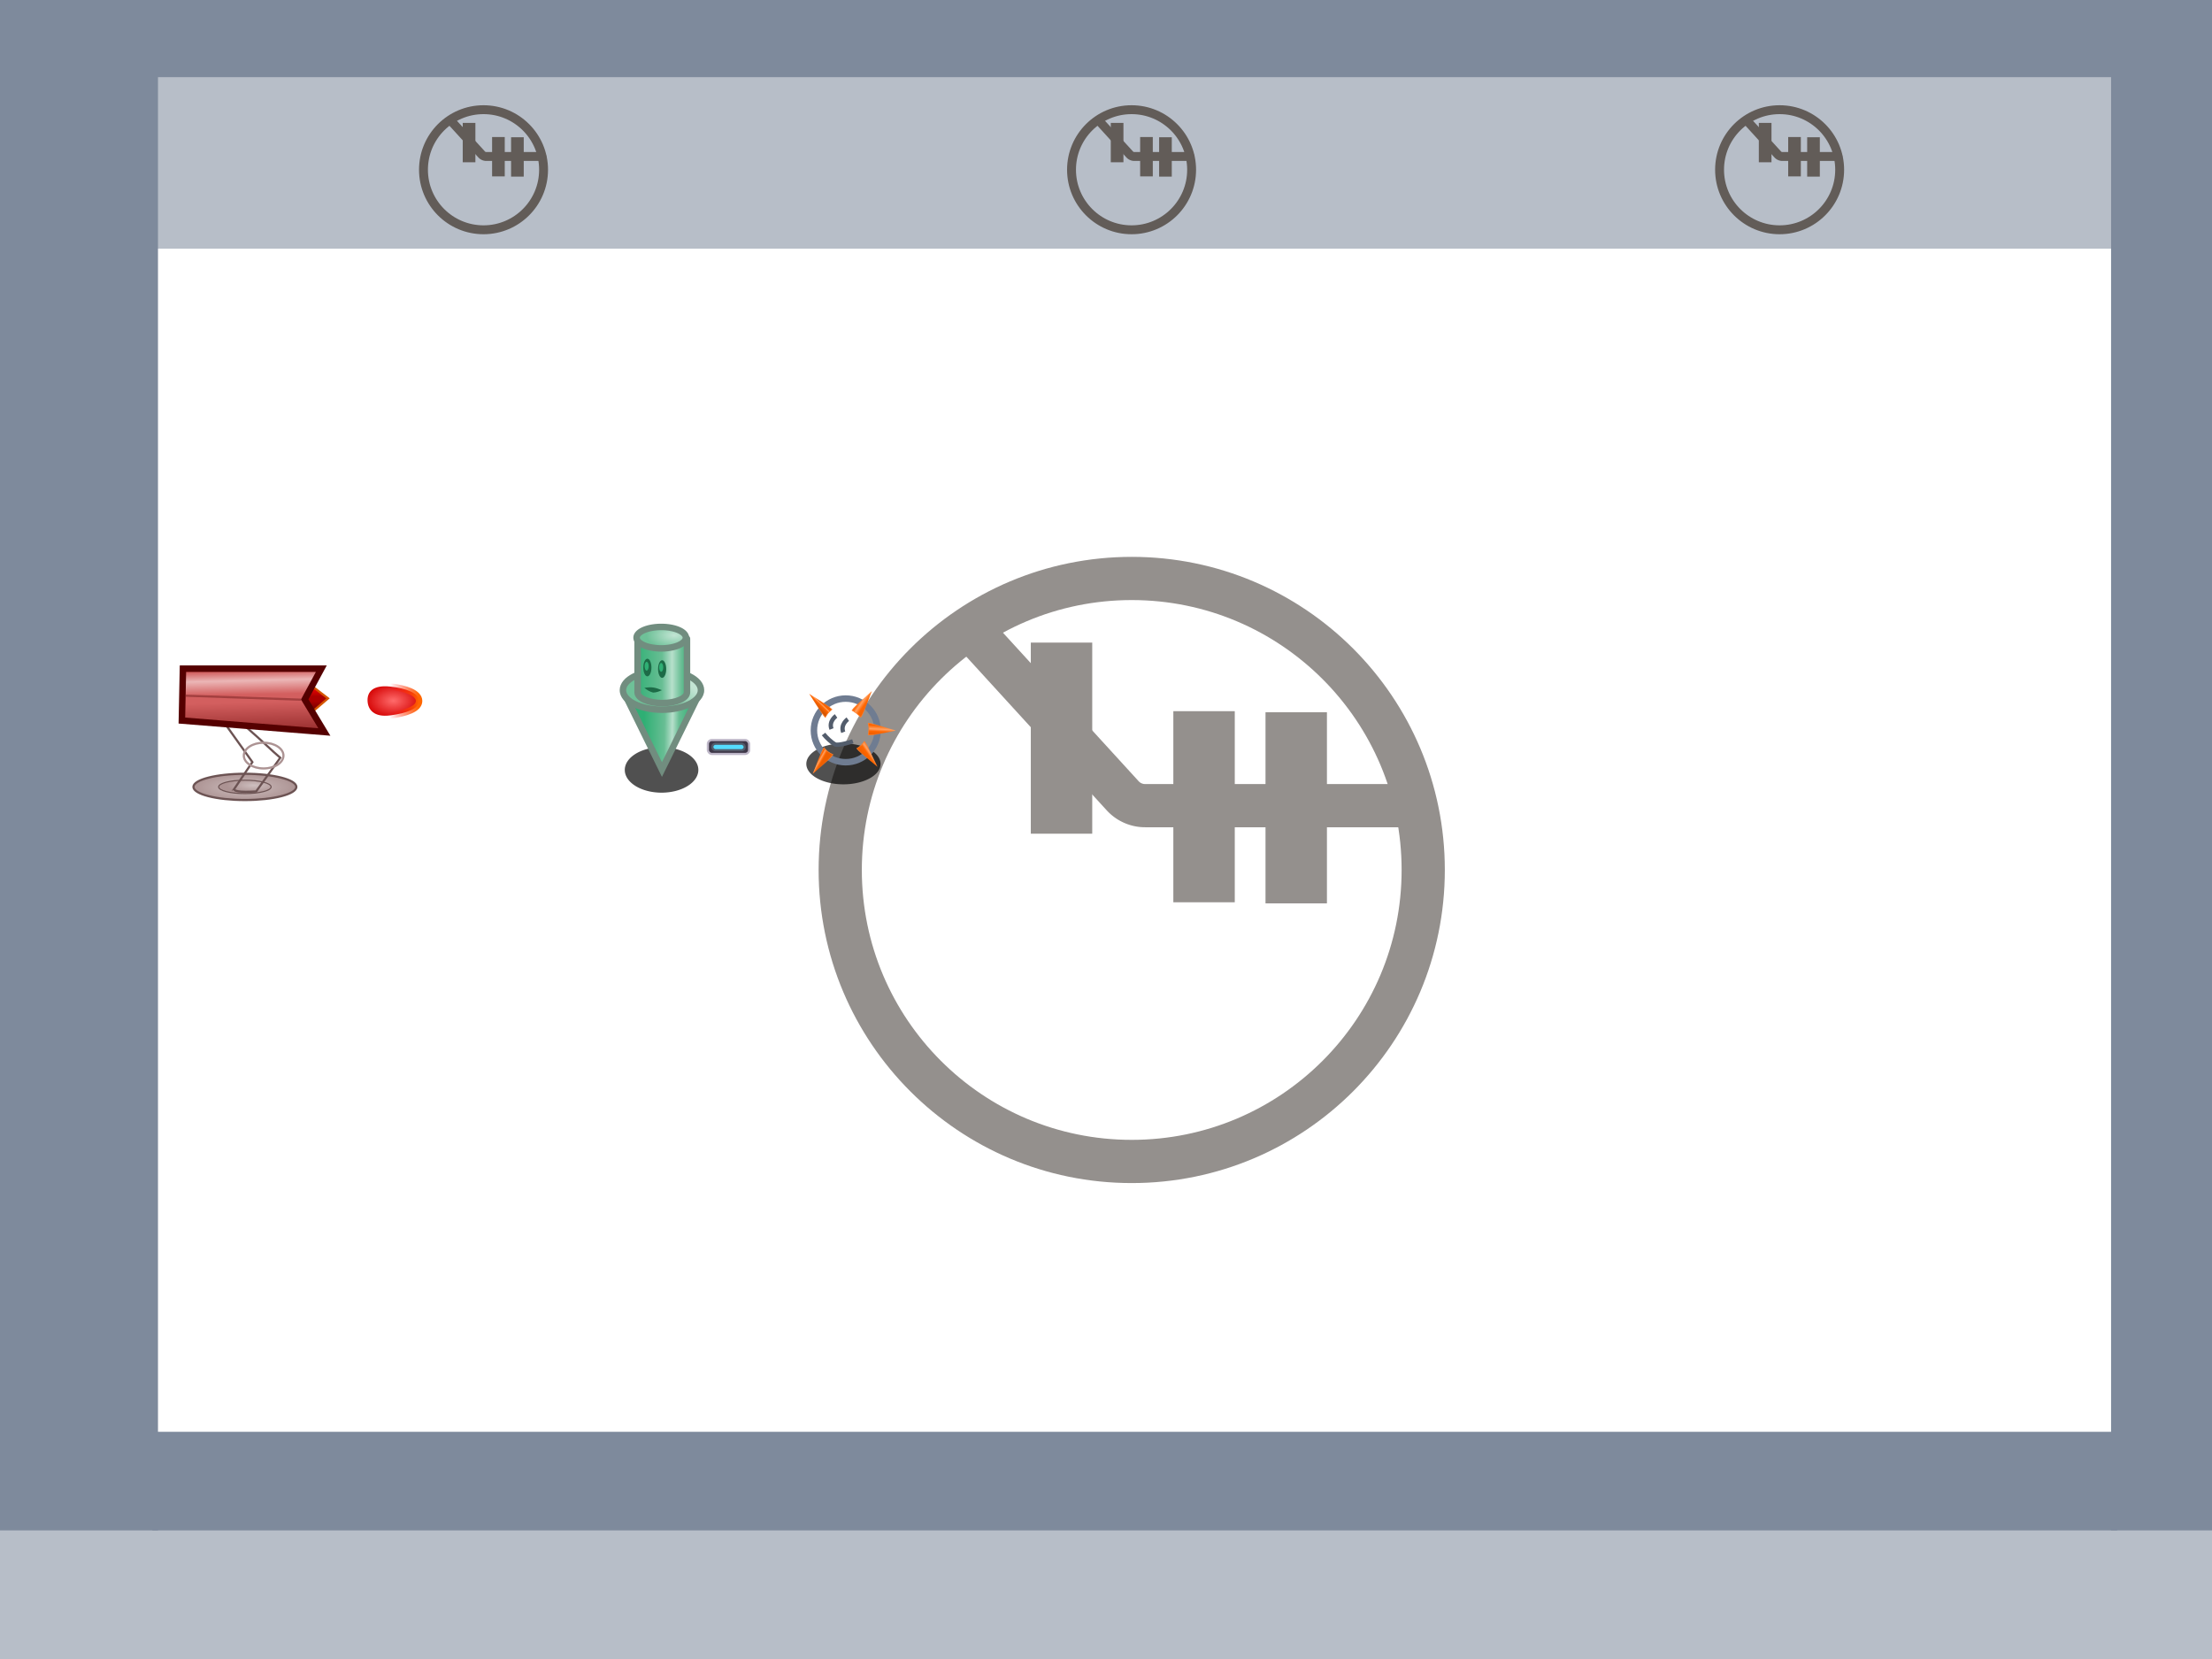 <?xml version="1.0" encoding="UTF-8" standalone="no"?>
<!-- Created with Inkscape (http://www.inkscape.org/) -->

<svg
   width="1024"
   height="768"
   viewBox="0 0 270.933 203.2"
   version="1.1"
   id="svg5"
   inkscape:version="1.1 (c68e22c387, 2021-05-23)"
   sodipodi:docname="sprites.svg"
   inkscape:export-filename="D:\Creative\Igre\Unity\IGRE\Game Jams\GMTK 2021\assets\background.png"
   inkscape:export-xdpi="91.038963"
   inkscape:export-ydpi="91.038963"
   xmlns:inkscape="http://www.inkscape.org/namespaces/inkscape"
   xmlns:sodipodi="http://sodipodi.sourceforge.net/DTD/sodipodi-0.dtd"
   xmlns:xlink="http://www.w3.org/1999/xlink"
   xmlns="http://www.w3.org/2000/svg"
   xmlns:svg="http://www.w3.org/2000/svg">
  <sodipodi:namedview
     id="namedview7"
     pagecolor="#ffffff"
     bordercolor="#666666"
     borderopacity="1.0"
     inkscape:pageshadow="2"
     inkscape:pageopacity="0.0"
     inkscape:pagecheckerboard="0"
     inkscape:document-units="px"
     showgrid="false"
     inkscape:zoom="4.03125"
     inkscape:cx="353.73643"
     inkscape:cy="336.99225"
     inkscape:window-width="1920"
     inkscape:window-height="1017"
     inkscape:window-x="1272"
     inkscape:window-y="-8"
     inkscape:window-maximized="1"
     inkscape:current-layer="layer7"
     inkscape:snap-global="false"
     inkscape:snap-bbox="true"
     inkscape:object-paths="true"
     inkscape:snap-smooth-nodes="true" />
  <defs
     id="defs2">
    <linearGradient
       inkscape:collect="always"
       id="linearGradient27921">
      <stop
         style="stop-color:#ff6b6b;stop-opacity:1"
         offset="0"
         id="stop27917" />
      <stop
         style="stop-color:#d40000;stop-opacity:1"
         offset="1"
         id="stop27919" />
    </linearGradient>
    <linearGradient
       inkscape:collect="always"
       id="linearGradient26456">
      <stop
         style="stop-color:#912828;stop-opacity:1"
         offset="0"
         id="stop26452" />
      <stop
         style="stop-color:#d35f5f;stop-opacity:1;"
         offset="0.484"
         id="stop26850" />
      <stop
         style="stop-color:#d35f5f;stop-opacity:1;"
         offset="0.55"
         id="stop26848" />
      <stop
         style="stop-color:#d35f5f;stop-opacity:1;"
         offset="0.596"
         id="stop26846" />
      <stop
         style="stop-color:#ebb6b6;stop-opacity:1"
         offset="0.8"
         id="stop26780" />
      <stop
         style="stop-color:#c53636;stop-opacity:1"
         offset="1"
         id="stop26454" />
    </linearGradient>
    <linearGradient
       inkscape:collect="always"
       id="linearGradient25116">
      <stop
         style="stop-color:#650000;stop-opacity:1"
         offset="0"
         id="stop25112" />
      <stop
         style="stop-color:#aa0000;stop-opacity:1;"
         offset="0.41"
         id="stop25892" />
      <stop
         style="stop-color:#aa0000;stop-opacity:1;"
         offset="0.491"
         id="stop25696" />
      <stop
         style="stop-color:#aa0000;stop-opacity:1;"
         offset="0.594"
         id="stop25826" />
      <stop
         style="stop-color:#ff0404;stop-opacity:1"
         offset="1"
         id="stop25114" />
    </linearGradient>
    <linearGradient
       inkscape:collect="always"
       id="linearGradient23972">
      <stop
         style="stop-color:#cebfbf;stop-opacity:1"
         offset="0"
         id="stop23968" />
      <stop
         style="stop-color:#ac9393;stop-opacity:1"
         offset="1"
         id="stop23970" />
    </linearGradient>
    <linearGradient
       inkscape:collect="always"
       id="linearGradient47546">
      <stop
         style="stop-color:#ff0000;stop-opacity:0"
         offset="0"
         id="stop47542" />
      <stop
         style="stop-color:#ff6600;stop-opacity:1"
         offset="1"
         id="stop47544" />
    </linearGradient>
    <inkscape:path-effect
       effect="powerstroke"
       id="path-effect46122"
       is_visible="true"
       lpeversion="1"
       offset_points="0,0.334"
       not_jump="false"
       sort_points="true"
       interpolator_type="CubicBezierJohan"
       interpolator_beta="0.2"
       start_linecap_type="zerowidth"
       linejoin_type="extrp_arc"
       miter_limit="4"
       scale_width="1"
       end_linecap_type="zerowidth" />
    <inkscape:path-effect
       effect="powerstroke"
       id="path-effect45762"
       is_visible="true"
       lpeversion="1"
       offset_points="0,0.334"
       not_jump="false"
       sort_points="true"
       interpolator_type="CubicBezierJohan"
       interpolator_beta="0.2"
       start_linecap_type="zerowidth"
       linejoin_type="extrp_arc"
       miter_limit="4"
       scale_width="1"
       end_linecap_type="zerowidth" />
    <linearGradient
       inkscape:collect="always"
       id="linearGradient41960">
      <stop
         style="stop-color:#d55500;stop-opacity:1"
         offset="0"
         id="stop41950" />
      <stop
         style="stop-color:#ff6600;stop-opacity:1;"
         offset="0.577"
         id="stop41952" />
      <stop
         style="stop-color:#ffa163;stop-opacity:1"
         offset="0.657"
         id="stop41954" />
      <stop
         style="stop-color:#ff6600;stop-opacity:1;"
         offset="0.764"
         id="stop41956" />
      <stop
         style="stop-color:#ee5f00;stop-opacity:1"
         offset="1"
         id="stop41958" />
    </linearGradient>
    <linearGradient
       inkscape:collect="always"
       id="linearGradient41872">
      <stop
         style="stop-color:#d55500;stop-opacity:1"
         offset="0"
         id="stop41862" />
      <stop
         style="stop-color:#ff6600;stop-opacity:1;"
         offset="0.487"
         id="stop41864" />
      <stop
         style="stop-color:#ffa163;stop-opacity:1"
         offset="0.657"
         id="stop41866" />
      <stop
         style="stop-color:#ff6600;stop-opacity:1;"
         offset="0.897"
         id="stop41868" />
      <stop
         style="stop-color:#ee5f00;stop-opacity:1"
         offset="1"
         id="stop41870" />
    </linearGradient>
    <linearGradient
       inkscape:collect="always"
       id="linearGradient41822">
      <stop
         style="stop-color:#d55500;stop-opacity:1"
         offset="0"
         id="stop41812" />
      <stop
         style="stop-color:#ff6600;stop-opacity:1;"
         offset="0.425"
         id="stop41814" />
      <stop
         style="stop-color:#ffa163;stop-opacity:1"
         offset="0.657"
         id="stop41816" />
      <stop
         style="stop-color:#ff6600;stop-opacity:1;"
         offset="0.815"
         id="stop41818" />
      <stop
         style="stop-color:#ee5f00;stop-opacity:1"
         offset="1"
         id="stop41820" />
    </linearGradient>
    <linearGradient
       inkscape:collect="always"
       id="linearGradient40009">
      <stop
         style="stop-color:#ff7f2a;stop-opacity:1;"
         offset="0"
         id="stop40005" />
      <stop
         style="stop-color:#ff7f2a;stop-opacity:0.518;"
         offset="0.479"
         id="stop40011" />
      <stop
         style="stop-color:#ff7f2a;stop-opacity:0;"
         offset="1"
         id="stop40007" />
    </linearGradient>
    <linearGradient
       inkscape:collect="always"
       id="linearGradient38968">
      <stop
         style="stop-color:#d55500;stop-opacity:1"
         offset="0"
         id="stop38964" />
      <stop
         style="stop-color:#ff6600;stop-opacity:1;"
         offset="0.487"
         id="stop40077" />
      <stop
         style="stop-color:#ffa163;stop-opacity:1"
         offset="0.657"
         id="stop39745" />
      <stop
         style="stop-color:#ff6600;stop-opacity:1;"
         offset="0.764"
         id="stop39939" />
      <stop
         style="stop-color:#ee5f00;stop-opacity:1"
         offset="1"
         id="stop38966" />
    </linearGradient>
    <linearGradient
       inkscape:collect="always"
       id="linearGradient38089">
      <stop
         style="stop-color:#ff7f2a;stop-opacity:1;"
         offset="0"
         id="stop38085" />
      <stop
         style="stop-color:#ff7f2a;stop-opacity:0;"
         offset="1"
         id="stop38087" />
    </linearGradient>
    <inkscape:path-effect
       effect="powerstroke"
       id="path-effect37206"
       is_visible="true"
       lpeversion="1"
       offset_points="0,0.334"
       not_jump="false"
       sort_points="true"
       interpolator_type="CubicBezierJohan"
       interpolator_beta="0.2"
       start_linecap_type="zerowidth"
       linejoin_type="extrp_arc"
       miter_limit="4"
       scale_width="1"
       end_linecap_type="zerowidth" />
    <inkscape:path-effect
       effect="powerstroke"
       id="path-effect36629"
       is_visible="true"
       lpeversion="1"
       offset_points="0,0.334"
       not_jump="false"
       sort_points="true"
       interpolator_type="CubicBezierJohan"
       interpolator_beta="0.2"
       start_linecap_type="zerowidth"
       linejoin_type="extrp_arc"
       miter_limit="4"
       scale_width="1"
       end_linecap_type="zerowidth" />
    <inkscape:path-effect
       effect="powerstroke"
       id="path-effect36625"
       is_visible="true"
       lpeversion="1"
       offset_points="1,0.334"
       not_jump="false"
       sort_points="true"
       interpolator_type="CubicBezierJohan"
       interpolator_beta="0.2"
       start_linecap_type="zerowidth"
       linejoin_type="extrp_arc"
       miter_limit="4"
       scale_width="1"
       end_linecap_type="zerowidth" />
    <linearGradient
       inkscape:collect="always"
       id="linearGradient15451">
      <stop
         style="stop-color:#2faf74;stop-opacity:1"
         offset="0"
         id="stop15441" />
      <stop
         style="stop-color:#68be94;stop-opacity:1;"
         offset="0.417"
         id="stop15443" />
      <stop
         style="stop-color:#b6dfcb;stop-opacity:1"
         offset="0.576"
         id="stop15445" />
      <stop
         style="stop-color:#68be94;stop-opacity:1;"
         offset="0.71"
         id="stop15447" />
      <stop
         style="stop-color:#2faf74;stop-opacity:1"
         offset="1"
         id="stop15449" />
    </linearGradient>
    <inkscape:path-effect
       effect="powerstroke"
       id="path-effect9935"
       is_visible="true"
       lpeversion="1"
       offset_points="0,0.334"
       not_jump="false"
       sort_points="true"
       interpolator_type="CubicBezierJohan"
       interpolator_beta="0.2"
       start_linecap_type="zerowidth"
       linejoin_type="extrp_arc"
       miter_limit="4"
       scale_width="1"
       end_linecap_type="zerowidth" />
    <inkscape:path-effect
       effect="powerstroke"
       id="path-effect6274"
       is_visible="true"
       lpeversion="1"
       offset_points="0.601,0.334"
       not_jump="false"
       sort_points="true"
       interpolator_type="CubicBezierJohan"
       interpolator_beta="0.2"
       start_linecap_type="zerowidth"
       linejoin_type="extrp_arc"
       miter_limit="4"
       scale_width="1"
       end_linecap_type="zerowidth" />
    <inkscape:path-effect
       effect="skeletal"
       id="path-effect2978"
       is_visible="true"
       lpeversion="1"
       pattern="M 0,4.992 C 0,2.236 2.236,0 4.992,0 c 2.756,0 4.992,2.236 4.992,4.992 0,2.756 -2.236,4.992 -4.992,4.992 C 2.236,9.984 0,7.748 0,4.992 Z"
       copytype="single_stretched"
       prop_scale="1"
       scale_y_rel="false"
       spacing="0"
       normal_offset="0"
       tang_offset="0"
       prop_units="false"
       vertical_pattern="false"
       hide_knot="false"
       fuse_tolerance="0" />
    <linearGradient
       inkscape:collect="always"
       id="linearGradient1924">
      <stop
         style="stop-color:#2faf74;stop-opacity:1"
         offset="0"
         id="stop1920" />
      <stop
         style="stop-color:#68be94;stop-opacity:1;"
         offset="0.496"
         id="stop2502" />
      <stop
         style="stop-color:#b6dfcb;stop-opacity:1"
         offset="0.676"
         id="stop2570" />
      <stop
         style="stop-color:#68be94;stop-opacity:1;"
         offset="0.842"
         id="stop2504" />
      <stop
         style="stop-color:#2faf74;stop-opacity:1"
         offset="1"
         id="stop1922" />
    </linearGradient>
    <linearGradient
       inkscape:collect="always"
       id="linearGradient49006">
      <stop
         style="stop-color:#c3e5d4;stop-opacity:1;"
         offset="0"
         id="stop49002" />
      <stop
         style="stop-color:#6ec198;stop-opacity:1"
         offset="1"
         id="stop49004" />
    </linearGradient>
    <inkscape:path-effect
       effect="powerstroke"
       id="path-effect39771"
       is_visible="true"
       lpeversion="1"
       offset_points="0.438,0.398"
       not_jump="false"
       sort_points="true"
       interpolator_type="CubicBezierJohan"
       interpolator_beta="0.2"
       start_linecap_type="zerowidth"
       linejoin_type="extrp_arc"
       miter_limit="4"
       scale_width="1"
       end_linecap_type="zerowidth" />
    <inkscape:path-effect
       effect="simplify"
       id="path-effect39769"
       is_visible="true"
       lpeversion="1"
       steps="1"
       threshold="0.01"
       smooth_angles="360"
       helper_size="0"
       simplify_individual_paths="false"
       simplify_just_coalesce="false" />
    <inkscape:path-effect
       effect="powerstroke"
       id="path-effect39732"
       is_visible="true"
       lpeversion="1"
       offset_points="0.26,0.566"
       not_jump="false"
       sort_points="true"
       interpolator_type="CubicBezierJohan"
       interpolator_beta="0.2"
       start_linecap_type="zerowidth"
       linejoin_type="extrp_arc"
       miter_limit="4"
       scale_width="1"
       end_linecap_type="zerowidth" />
    <inkscape:path-effect
       effect="simplify"
       id="path-effect39728"
       is_visible="true"
       lpeversion="1"
       steps="1"
       threshold="0.01"
       smooth_angles="360"
       helper_size="0"
       simplify_individual_paths="false"
       simplify_just_coalesce="false" />
    <inkscape:path-effect
       effect="powerstroke"
       id="path-effect39619"
       is_visible="true"
       lpeversion="1"
       offset_points="0.26,0.566"
       not_jump="false"
       sort_points="true"
       interpolator_type="CubicBezierJohan"
       interpolator_beta="0.2"
       start_linecap_type="zerowidth"
       linejoin_type="extrp_arc"
       miter_limit="4"
       scale_width="1"
       end_linecap_type="zerowidth" />
    <inkscape:path-effect
       effect="simplify"
       id="path-effect39617"
       is_visible="true"
       lpeversion="1"
       steps="1"
       threshold="0.01"
       smooth_angles="360"
       helper_size="0"
       simplify_individual_paths="false"
       simplify_just_coalesce="false" />
    <inkscape:path-effect
       effect="simplify"
       id="path-effect39613"
       is_visible="true"
       lpeversion="1"
       steps="1"
       threshold="0.01"
       smooth_angles="360"
       helper_size="0"
       simplify_individual_paths="false"
       simplify_just_coalesce="false" />
    <inkscape:path-effect
       effect="simplify"
       id="path-effect39609"
       is_visible="true"
       lpeversion="1"
       steps="1"
       threshold="0.01"
       smooth_angles="360"
       helper_size="0"
       simplify_individual_paths="false"
       simplify_just_coalesce="false" />
    <inkscape:path-effect
       effect="simplify"
       id="path-effect39605"
       is_visible="true"
       lpeversion="1"
       steps="1"
       threshold="0.01"
       smooth_angles="360"
       helper_size="0"
       simplify_individual_paths="false"
       simplify_just_coalesce="false" />
    <inkscape:path-effect
       effect="simplify"
       id="path-effect39601"
       is_visible="true"
       lpeversion="1"
       steps="1"
       threshold="0.01"
       smooth_angles="360"
       helper_size="0"
       simplify_individual_paths="false"
       simplify_just_coalesce="false" />
    <inkscape:path-effect
       effect="simplify"
       id="path-effect39597"
       is_visible="true"
       lpeversion="1"
       steps="1"
       threshold="0.01"
       smooth_angles="360"
       helper_size="0"
       simplify_individual_paths="false"
       simplify_just_coalesce="false" />
    <inkscape:path-effect
       effect="simplify"
       id="path-effect31389"
       is_visible="true"
       lpeversion="1"
       steps="1"
       threshold="0.01"
       smooth_angles="360"
       helper_size="0"
       simplify_individual_paths="false"
       simplify_just_coalesce="false" />
    <inkscape:path-effect
       effect="skeletal"
       id="path-effect26607"
       is_visible="true"
       lpeversion="1"
       pattern="m -88.012,238.36 c -2.756,0 -4.992,-2.236 -4.992,-4.992 0,-2.756 2.236,-4.992 4.992,-4.992 2.756,0 4.992,2.236 4.992,4.992 0,2.756 -2.236,4.992 -4.992,4.992 z"
       copytype="single_stretched"
       prop_scale="0.2"
       scale_y_rel="false"
       spacing="0"
       normal_offset="0"
       tang_offset="0"
       prop_units="false"
       vertical_pattern="false"
       hide_knot="false"
       fuse_tolerance="0" />
    <inkscape:path-effect
       effect="skeletal"
       id="path-effect26018"
       is_visible="true"
       lpeversion="1"
       pattern="m 70.738,238.36 c -2.756,0 -4.992,-2.236 -4.992,-4.992 0,-2.756 2.236,-4.992 4.992,-4.992 2.756,0 4.992,2.236 4.992,4.992 0,2.756 -2.236,4.992 -4.992,4.992 z"
       copytype="single_stretched"
       prop_scale="0.2"
       scale_y_rel="false"
       spacing="0"
       normal_offset="0"
       tang_offset="0"
       prop_units="false"
       vertical_pattern="false"
       hide_knot="false"
       fuse_tolerance="0" />
    <inkscape:path-effect
       effect="skeletal"
       id="path-effect26012"
       is_visible="true"
       lpeversion="1"
       pattern="m -87.827,238.36 c -2.756,0 -4.992,-2.236 -4.992,-4.992 0,-2.756 2.236,-4.992 4.992,-4.992 2.756,0 4.992,2.236 4.992,4.992 0,2.756 -2.236,4.992 -4.992,4.992 z"
       copytype="single_stretched"
       prop_scale="0.2"
       scale_y_rel="false"
       spacing="0"
       normal_offset="0"
       tang_offset="0"
       prop_units="false"
       vertical_pattern="false"
       hide_knot="false"
       fuse_tolerance="0" />
    <inkscape:path-effect
       effect="skeletal"
       id="path-effect25540"
       is_visible="true"
       lpeversion="1"
       pattern="m 0,-85.599 c 0,-2.756 2.236,-4.992 4.992,-4.992 2.756,0 4.992,2.236 4.992,4.992 0,2.756 -2.236,4.992 -4.992,4.992 C 2.236,-80.607 0,-82.844 0,-85.599 Z"
       copytype="single_stretched"
       prop_scale="0.2"
       scale_y_rel="false"
       spacing="0"
       normal_offset="0"
       tang_offset="0"
       prop_units="false"
       vertical_pattern="false"
       hide_knot="false"
       fuse_tolerance="0" />
    <inkscape:path-effect
       effect="skeletal"
       id="path-effect22601"
       is_visible="true"
       lpeversion="1"
       pattern="M 0,4.992 C 0,2.236 2.236,0 4.992,0 c 2.756,0 4.992,2.236 4.992,4.992 0,2.756 -2.236,4.992 -4.992,4.992 C 2.236,9.984 0,7.748 0,4.992 Z"
       copytype="single_stretched"
       prop_scale="0.2"
       scale_y_rel="false"
       spacing="0"
       normal_offset="0"
       tang_offset="0"
       prop_units="false"
       vertical_pattern="false"
       hide_knot="false"
       fuse_tolerance="0" />
    <inkscape:path-effect
       effect="skeletal"
       id="path-effect22548"
       is_visible="true"
       lpeversion="1"
       pattern="m 277.203,4.25 c 0,-2.756 -2.236,-4.992 -4.992,-4.992 -2.756,0 -4.992,2.236 -4.992,4.992 0,2.756 2.236,4.992 4.992,4.992 2.756,0 4.992,-2.236 4.992,-4.992 z"
       copytype="single_stretched"
       prop_scale="0.2"
       scale_y_rel="false"
       spacing="0"
       normal_offset="0"
       tang_offset="0"
       prop_units="false"
       vertical_pattern="false"
       hide_knot="false"
       fuse_tolerance="0" />
    <inkscape:path-effect
       effect="skeletal"
       id="path-effect20471"
       is_visible="true"
       lpeversion="1"
       pattern="M 0,4.992 C 0,2.236 2.236,0 4.992,0 c 2.756,0 4.992,2.236 4.992,4.992 0,2.756 -2.236,4.992 -4.992,4.992 C 2.236,9.984 0,7.748 0,4.992 Z"
       copytype="single_stretched"
       prop_scale="0.2"
       scale_y_rel="false"
       spacing="0"
       normal_offset="0"
       tang_offset="0"
       prop_units="false"
       vertical_pattern="false"
       hide_knot="false"
       fuse_tolerance="0" />
    <inkscape:path-effect
       effect="perspective-envelope"
       up_left_point="99.237,72.459"
       up_right_point="170.646,72.459"
       down_left_point="118.315,136.236"
       down_right_point="151.871,134.953"
       id="path-effect19674"
       is_visible="true"
       lpeversion="1"
       deform_type="perspective"
       horizontal_mirror="false"
       vertical_mirror="true"
       overflow_perspective="false" />
    <inkscape:path-effect
       effect="fillet_chamfer"
       id="path-effect19670"
       is_visible="true"
       lpeversion="1"
       satellites_param="F,0,0,1,0,0,0,1 @ F,0,0,1,0,1.641,0,1 @ F,0,0,1,0,0,0,1"
       unit="px"
       method="auto"
       mode="F"
       radius="0"
       chamfer_steps="1"
       flexible="false"
       use_knot_distance="true"
       apply_no_radius="true"
       apply_with_radius="true"
       only_selected="false"
       hide_knots="false" />
    <inkscape:path-effect
       effect="perspective-envelope"
       up_left_point="99.237,72.459"
       up_right_point="170.646,72.459"
       down_left_point="118.315,136.236"
       down_right_point="151.871,134.953"
       id="path-effect19654"
       is_visible="true"
       lpeversion="1"
       deform_type="perspective"
       horizontal_mirror="false"
       vertical_mirror="true"
       overflow_perspective="false" />
    <inkscape:path-effect
       effect="fillet_chamfer"
       id="path-effect19650"
       is_visible="true"
       lpeversion="1"
       satellites_param="F,0,0,1,0,0,0,1 @ F,0,0,1,0,1.641,0,1 @ F,0,0,1,0,0,0,1"
       unit="px"
       method="auto"
       mode="F"
       radius="0"
       chamfer_steps="1"
       flexible="false"
       use_knot_distance="true"
       apply_no_radius="true"
       apply_with_radius="true"
       only_selected="false"
       hide_knots="false" />
    <inkscape:path-effect
       effect="perspective-envelope"
       up_left_point="99.237,72.459"
       up_right_point="170.646,72.459"
       down_left_point="99.237,143.868"
       down_right_point="170.646,143.868"
       id="path-effect19276"
       is_visible="true"
       lpeversion="1"
       deform_type="perspective"
       horizontal_mirror="false"
       vertical_mirror="false"
       overflow_perspective="false" />
    <inkscape:path-effect
       effect="fillet_chamfer"
       id="path-effect19272"
       is_visible="true"
       lpeversion="1"
       satellites_param="F,0,0,1,0,0,0,1 @ F,0,0,1,0,1.641,0,1 @ F,0,0,1,0,0,0,1"
       unit="px"
       method="auto"
       mode="F"
       radius="0"
       chamfer_steps="1"
       flexible="false"
       use_knot_distance="true"
       apply_no_radius="true"
       apply_with_radius="true"
       only_selected="false"
       hide_knots="false" />
    <inkscape:path-effect
       effect="perspective-envelope"
       up_left_point="99.237,72.459"
       up_right_point="170.646,72.459"
       down_left_point="99.237,143.868"
       down_right_point="170.646,143.868"
       id="path-effect19256"
       is_visible="true"
       lpeversion="1"
       deform_type="perspective"
       horizontal_mirror="false"
       vertical_mirror="false"
       overflow_perspective="false" />
    <inkscape:path-effect
       effect="fillet_chamfer"
       id="path-effect19252"
       is_visible="true"
       lpeversion="1"
       satellites_param="F,0,0,1,0,0,0,1 @ F,0,0,1,0,1.641,0,1 @ F,0,0,1,0,0,0,1"
       unit="px"
       method="auto"
       mode="F"
       radius="0"
       chamfer_steps="1"
       flexible="false"
       use_knot_distance="true"
       apply_no_radius="true"
       apply_with_radius="true"
       only_selected="false"
       hide_knots="false" />
    <inkscape:path-effect
       effect="perspective-envelope"
       up_left_point="99.237,72.459"
       up_right_point="170.646,72.459"
       down_left_point="118.315,136.236"
       down_right_point="151.871,134.953"
       id="path-effect10850"
       is_visible="true"
       lpeversion="1"
       deform_type="perspective"
       horizontal_mirror="false"
       vertical_mirror="true"
       overflow_perspective="false" />
    <inkscape:path-effect
       effect="fillet_chamfer"
       id="path-effect10842"
       is_visible="true"
       lpeversion="1"
       satellites_param="F,0,0,1,0,0,0,1 @ F,0,0,1,0,1.641,0,1 @ F,0,0,1,0,0,0,1"
       unit="px"
       method="auto"
       mode="F"
       radius="0"
       chamfer_steps="1"
       flexible="false"
       use_knot_distance="true"
       apply_no_radius="true"
       apply_with_radius="true"
       only_selected="false"
       hide_knots="false" />
    <inkscape:path-effect
       effect="skeletal"
       id="path-effect10261"
       is_visible="true"
       lpeversion="1"
       pattern="M 0,4.992 C 0,2.236 2.236,0 4.992,0 c 2.756,0 4.992,2.236 4.992,4.992 0,2.756 -2.236,4.992 -4.992,4.992 C 2.236,9.984 0,7.748 0,4.992 Z"
       copytype="single_stretched"
       prop_scale="0.5"
       scale_y_rel="false"
       spacing="0"
       normal_offset="0"
       tang_offset="0"
       prop_units="false"
       vertical_pattern="false"
       hide_knot="false"
       fuse_tolerance="0" />
    <inkscape:path-effect
       effect="skeletal"
       id="path-effect10091"
       is_visible="true"
       lpeversion="1"
       pattern="M 0,4.992 C 0,2.236 2.236,0 4.992,0 c 2.756,0 4.992,2.236 4.992,4.992 0,2.756 -2.236,4.992 -4.992,4.992 C 2.236,9.984 0,7.748 0,4.992 Z"
       copytype="single_stretched"
       prop_scale="1"
       scale_y_rel="false"
       spacing="0"
       normal_offset="0"
       tang_offset="0"
       prop_units="false"
       vertical_pattern="false"
       hide_knot="false"
       fuse_tolerance="0" />
    <inkscape:path-effect
       effect="fillet_chamfer"
       id="path-effect9636"
       is_visible="true"
       lpeversion="1"
       satellites_param="F,0,0,1,0,0,0,1 @ F,0,0,1,0,1.641,0,1 @ F,0,0,1,0,0,0,1"
       unit="px"
       method="auto"
       mode="F"
       radius="0"
       chamfer_steps="1"
       flexible="false"
       use_knot_distance="true"
       apply_no_radius="true"
       apply_with_radius="true"
       only_selected="false"
       hide_knots="false" />
    <inkscape:path-effect
       effect="fill_between_many"
       method="bsplinespiro"
       linkedpaths="#path39615,0,1"
       id="path-effect39621" />
    <inkscape:path-effect
       effect="fill_between_many"
       method="bsplinespiro"
       linkedpaths="#path39767,0,1"
       id="path-effect39773" />
    <radialGradient
       inkscape:collect="always"
       xlink:href="#linearGradient49006"
       id="radialGradient1326"
       cx="82.592"
       cy="77.593"
       fx="82.592"
       fy="77.593"
       r="3.416"
       gradientTransform="matrix(1,0,0,0.5,0,39.017)"
       gradientUnits="userSpaceOnUse" />
    <linearGradient
       inkscape:collect="always"
       xlink:href="#linearGradient1924"
       id="linearGradient1926"
       x1="293.197"
       y1="310.077"
       x2="319.02"
       y2="310.077"
       gradientUnits="userSpaceOnUse" />
    <linearGradient
       inkscape:collect="always"
       xlink:href="#linearGradient49006"
       id="linearGradient12838"
       x1="84.01"
       y1="83.452"
       x2="81.71"
       y2="85.942"
       gradientUnits="userSpaceOnUse" />
    <linearGradient
       inkscape:collect="always"
       xlink:href="#linearGradient15451"
       id="linearGradient15306"
       x1="78.864"
       y1="89.755"
       x2="84.901"
       y2="89.857"
       gradientUnits="userSpaceOnUse" />
    <meshgradient
       inkscape:collect="always"
       id="meshgradient19983"
       gradientUnits="userSpaceOnUse"
       x="100.833"
       y="86.706">
      <meshrow
         id="meshrow27251">
        <meshpatch
           id="meshpatch27253">
          <stop
             path="c 0.147,-0.147  0.302,-0.279  0.464,-0.397"
             style="stop-color:#87aade;stop-opacity:1"
             id="stop27255" />
          <stop
             path="c -0.319,0.464  -0.555,0.992  -0.709,1.551"
             style="stop-color:#87aade;stop-opacity:1"
             id="stop27257" />
          <stop
             path="c -0.219,0.057  -0.43,0.12  -0.633,0.191"
             style="stop-color:#87aade;stop-opacity:1"
             id="stop27259" />
          <stop
             path="c 0.19,-0.49  0.483,-0.949  0.878,-1.344"
             style="stop-color:#87aade;stop-opacity:1"
             id="stop27261" />
        </meshpatch>
        <meshpatch
           id="meshpatch27263">
          <stop
             path="c 0.332,-0.242  0.695,-0.425  1.072,-0.549"
             id="stop27265" />
          <stop
             path="c -0.163,0.559  -0.284,1.182  -0.363,1.836"
             style="stop-color:#87aade;stop-opacity:1"
             id="stop27267" />
          <stop
             path="c -0.493,0.06  -0.97,0.148  -1.418,0.264"
             style="stop-color:#87aade;stop-opacity:1"
             id="stop27269" />
        </meshpatch>
        <meshpatch
           id="meshpatch27271">
          <stop
             path="c 0.41,-0.135  0.839,-0.2  1.266,-0.194"
             id="stop27273" />
          <stop
             path="c 0.006,0.593  0.011,1.25  0.014,1.937"
             style="stop-color:#87aade;stop-opacity:1"
             id="stop27275" />
          <stop
             path="c -0.553,-0.002  -1.107,0.029  -1.643,0.093"
             style="stop-color:#a7c1e7;stop-opacity:1"
             id="stop27277" />
        </meshpatch>
        <meshpatch
           id="meshpatch27279">
          <stop
             path="c 0.34,0.004  0.68,0.053  1.01,0.145"
             id="stop27281" />
          <stop
             path="c 0.141,0.568  0.246,1.199  0.313,1.862"
             style="stop-color:#87aade;stop-opacity:1"
             id="stop27283" />
          <stop
             path="c -0.43,-0.045  -0.87,-0.068  -1.31,-0.07"
             style="stop-color:#c0d2ed;stop-opacity:1"
             id="stop27285" />
        </meshpatch>
        <meshpatch
           id="meshpatch27287">
          <stop
             path="c 0.335,0.094  0.661,0.234  0.966,0.42"
             id="stop27289" />
          <stop
             path="c 0.278,0.495  0.484,1.054  0.618,1.643"
             style="stop-color:#87aade;stop-opacity:1"
             id="stop27291" />
          <stop
             path="c -0.407,-0.089  -0.834,-0.157  -1.27,-0.202"
             style="stop-color:#bfd2ed;stop-opacity:1"
             id="stop27293" />
        </meshpatch>
        <meshpatch
           id="meshpatch27295">
          <stop
             path="c 0.131,0.08  0.258,0.168  0.381,0.264"
             id="stop27297" />
          <stop
             path="c 0.337,0.449  0.587,0.962  0.749,1.506"
             style="stop-color:#87aade;stop-opacity:1"
             id="stop27299" />
          <stop
             path="c -0.166,-0.046  -0.337,-0.089  -0.511,-0.127"
             style="stop-color:#87aade;stop-opacity:1"
             id="stop27301" />
        </meshpatch>
        <meshpatch
           id="meshpatch27303">
          <stop
             path="c 0.122,0.096  0.239,0.199  0.351,0.312"
             id="stop27305" />
          <stop
             path="c 0.395,0.395  0.688,0.854  0.878,1.344"
             style="stop-color:#87aade;stop-opacity:1"
             id="stop27307" />
          <stop
             path="c -0.155,-0.054  -0.316,-0.104  -0.48,-0.15"
             style="stop-color:#87aade;stop-opacity:1"
             id="stop27309" />
        </meshpatch>
      </meshrow>
      <meshrow
         id="meshrow27311">
        <meshpatch
           id="meshpatch27313">
          <stop
             path="c -0.182,0.663  -0.247,1.37  -0.195,2.065"
             id="stop27315" />
          <stop
             path="c -0.234,-0.016  -0.461,-0.034  -0.68,-0.054"
             style="stop-color:#87aade;stop-opacity:1"
             id="stop27317" />
          <stop
             path="c -0.064,-0.613  0.016,-1.238  0.242,-1.819"
             style="stop-color:#87aade;stop-opacity:1"
             id="stop27319" />
        </meshpatch>
        <meshpatch
           id="meshpatch27321">
          <stop
             path="c -0.093,0.776  -0.127,1.596  -0.1,2.404"
             id="stop27323" />
          <stop
             path="c -0.525,-0.017  -1.034,-0.042  -1.514,-0.075"
             style="stop-color:#a3bee6;stop-opacity:1"
             id="stop27325" />
        </meshpatch>
        <meshpatch
           id="meshpatch27327">
          <stop
             path="c 0.004,0.816  0.005,1.676  0.004,2.524"
             id="stop27329" />
          <stop
             path="c -0.588,0.001  -1.176,-0.008  -1.747,-0.027"
             style="stop-color:#acc4e8;stop-opacity:1"
             id="stop27331" />
        </meshpatch>
        <meshpatch
           id="meshpatch27333">
          <stop
             path="c 0.081,0.787  0.109,1.616  0.086,2.434"
             id="stop27335" />
          <stop
             path="c -0.457,0.013  -0.925,0.019  -1.393,0.02"
             style="stop-color:#87aade;stop-opacity:1"
             id="stop27337" />
        </meshpatch>
        <meshpatch
           id="meshpatch27339">
          <stop
             path="c 0.159,0.7  0.216,1.444  0.17,2.175"
             id="stop27341" />
          <stop
             path="c -0.435,0.025  -0.89,0.045  -1.354,0.057"
             style="stop-color:#a4bfe6;stop-opacity:1"
             id="stop27343" />
        </meshpatch>
        <meshpatch
           id="meshpatch27345">
          <stop
             path="c 0.192,0.646  0.261,1.335  0.206,2.012"
             id="stop27347" />
          <stop
             path="c -0.178,0.013  -0.361,0.025  -0.547,0.036"
             style="stop-color:#87aade;stop-opacity:1"
             id="stop27349" />
        </meshpatch>
        <meshpatch
           id="meshpatch27351">
          <stop
             path="c 0.226,0.582  0.306,1.207  0.242,1.819"
             id="stop27353" />
          <stop
             path="c -0.167,0.015  -0.339,0.03  -0.516,0.043"
             style="stop-color:#87aade;stop-opacity:1"
             id="stop27355" />
        </meshpatch>
      </meshrow>
      <meshrow
         id="meshrow27357">
        <meshpatch
           id="meshpatch27359">
          <stop
             path="c 0.055,0.736  0.242,1.459  0.56,2.102"
             id="stop27361" />
          <stop
             path="c -0.19,-0.094  -0.372,-0.198  -0.546,-0.314"
             style="stop-color:#87aade;stop-opacity:1"
             id="stop27363" />
          <stop
             path="c -0.394,-0.556  -0.625,-1.192  -0.693,-1.842"
             style="stop-color:#87aade;stop-opacity:1"
             id="stop27365" />
        </meshpatch>
        <meshpatch
           id="meshpatch27367">
          <stop
             path="c 0.028,0.856  0.124,1.699  0.286,2.461"
             id="stop27369" />
          <stop
             path="c -0.433,-0.098  -0.852,-0.243  -1.24,-0.435"
             style="stop-color:#87aade;stop-opacity:1"
             id="stop27371" />
        </meshpatch>
        <meshpatch
           id="meshpatch27373">
          <stop
             path="c -0.001,0.899  -0.005,1.784  -0.011,2.589"
             id="stop27375" />
          <stop
             path="c -0.489,0.004  -0.978,-0.047  -1.449,-0.154"
             style="stop-color:#87aade;stop-opacity:1"
             id="stop27377" />
        </meshpatch>
        <meshpatch
           id="meshpatch27379">
          <stop
             path="c -0.024,0.867  -0.107,1.72  -0.248,2.493"
             id="stop27381" />
          <stop
             path="c -0.379,0.073  -0.767,0.112  -1.156,0.115"
             style="stop-color:#87aade;stop-opacity:1"
             id="stop27383" />
        </meshpatch>
        <meshpatch
           id="meshpatch27385">
          <stop
             path="c -0.048,0.775  -0.211,1.537  -0.488,2.219"
             id="stop27387" />
          <stop
             path="c -0.355,0.147  -0.729,0.258  -1.114,0.332"
             style="stop-color:#b7cceb;stop-opacity:1"
             id="stop27389" />
        </meshpatch>
        <meshpatch
           id="meshpatch27391">
          <stop
             path="c -0.058,0.718  -0.255,1.422  -0.591,2.046"
             id="stop27393" />
          <stop
             path="c -0.144,0.076  -0.292,0.146  -0.444,0.209"
             style="stop-color:#87aade;stop-opacity:1"
             id="stop27395" />
        </meshpatch>
        <meshpatch
           id="meshpatch27397">
          <stop
             path="c -0.068,0.65  -0.299,1.286  -0.693,1.842"
             id="stop27399" />
          <stop
             path="c -0.133,0.089  -0.271,0.171  -0.414,0.247"
             style="stop-color:#87aade;stop-opacity:1"
             id="stop27401" />
        </meshpatch>
      </meshrow>
      <meshrow
         id="meshrow27403">
        <meshpatch
           id="meshpatch27405">
          <stop
             path="c 0.101,0.205  0.216,0.402  0.345,0.588"
             id="stop27407" />
          <stop
             path="c -0.162,-0.118  -0.318,-0.251  -0.464,-0.397"
             style="stop-color:#87aade;stop-opacity:1"
             id="stop27409" />
          <stop
             path="c -0.159,-0.159  -0.301,-0.328  -0.427,-0.505"
             style="stop-color:#87aade;stop-opacity:1"
             id="stop27411" />
        </meshpatch>
        <meshpatch
           id="meshpatch27413">
          <stop
             path="c 0.052,0.243  0.111,0.478  0.176,0.703"
             id="stop27415" />
          <stop
             path="c -0.377,-0.124  -0.74,-0.307  -1.072,-0.549"
             style="stop-color:#87aade;stop-opacity:1"
             id="stop27417" />
        </meshpatch>
        <meshpatch
           id="meshpatch27419">
          <stop
             path="c -0.002,0.257  -0.004,0.505  -0.007,0.743"
             id="stop27421" />
          <stop
             path="c -0.428,0.005  -0.856,-0.06  -1.266,-0.194"
             style="stop-color:#87aade;stop-opacity:1"
             id="stop27423" />
        </meshpatch>
        <meshpatch
           id="meshpatch27425">
          <stop
             path="c -0.045,0.247  -0.096,0.485  -0.152,0.713"
             id="stop27427" />
          <stop
             path="c -0.33,0.093  -0.67,0.141  -1.01,0.145"
             style="stop-color:#87aade;stop-opacity:1"
             id="stop27429" />
        </meshpatch>
        <meshpatch
           id="meshpatch27431">
          <stop
             path="c -0.088,0.217  -0.189,0.426  -0.3,0.625"
             id="stop27433" />
          <stop
             path="c -0.305,0.186  -0.631,0.326  -0.966,0.42"
             style="stop-color:#87aade;stop-opacity:1"
             id="stop27435" />
        </meshpatch>
        <meshpatch
           id="meshpatch27437">
          <stop
             path="c -0.107,0.199  -0.228,0.39  -0.364,0.57"
             id="stop27439" />
          <stop
             path="c -0.123,0.096  -0.25,0.185  -0.381,0.264"
             style="stop-color:#87aade;stop-opacity:1"
             id="stop27441" />
        </meshpatch>
        <meshpatch
           id="meshpatch27443">
          <stop
             path="c -0.126,0.177  -0.268,0.346  -0.427,0.505"
             id="stop27445" />
          <stop
             path="c -0.112,0.112  -0.229,0.216  -0.351,0.312"
             style="stop-color:#87aade;stop-opacity:1"
             id="stop27447" />
        </meshpatch>
      </meshrow>
    </meshgradient>
    <linearGradient
       inkscape:collect="always"
       xlink:href="#linearGradient40009"
       id="linearGradient38091"
       x1="101.16"
       y1="86.807"
       x2="100.009"
       y2="85.626"
       gradientUnits="userSpaceOnUse"
       gradientTransform="translate(0.139,0.278)" />
    <linearGradient
       inkscape:collect="always"
       xlink:href="#linearGradient38089"
       id="linearGradient38962"
       gradientUnits="userSpaceOnUse"
       x1="101.16"
       y1="86.807"
       x2="100.009"
       y2="85.626"
       gradientTransform="matrix(-0.986,0.167,0.167,0.986,190.205,-15.409)" />
    <linearGradient
       inkscape:collect="always"
       xlink:href="#linearGradient38968"
       id="linearGradient38970"
       x1="100.229"
       y1="86.571"
       x2="100.866"
       y2="85.906"
       gradientUnits="userSpaceOnUse"
       gradientTransform="translate(0.139,0.278)" />
    <linearGradient
       inkscape:collect="always"
       xlink:href="#linearGradient41960"
       id="linearGradient40771"
       x1="104.554"
       y1="85.155"
       x2="107.341"
       y2="87.875"
       gradientUnits="userSpaceOnUse"
       gradientTransform="rotate(-9.626,104.391,94.478)" />
    <linearGradient
       inkscape:collect="always"
       xlink:href="#linearGradient41872"
       id="linearGradient40950"
       gradientUnits="userSpaceOnUse"
       x1="99.838"
       y1="86.826"
       x2="100.546"
       y2="86.219"
       gradientTransform="matrix(0.982,-0.19,-0.19,-0.982,18.475,196.767)" />
    <linearGradient
       inkscape:collect="always"
       xlink:href="#linearGradient40009"
       id="linearGradient40952"
       gradientUnits="userSpaceOnUse"
       x1="101.16"
       y1="86.807"
       x2="99.664"
       y2="85.433"
       gradientTransform="matrix(0.982,-0.19,-0.19,-0.982,18.475,196.767)" />
    <linearGradient
       inkscape:collect="always"
       xlink:href="#linearGradient38968"
       id="linearGradient41418"
       gradientUnits="userSpaceOnUse"
       x1="98.795"
       y1="87.501"
       x2="100.822"
       y2="85.681"
       gradientTransform="rotate(-172.904,103.513,89.048)" />
    <linearGradient
       inkscape:collect="always"
       xlink:href="#linearGradient40009"
       id="linearGradient41420"
       gradientUnits="userSpaceOnUse"
       x1="101.16"
       y1="86.807"
       x2="100.009"
       y2="85.626"
       gradientTransform="rotate(-172.904,103.513,89.048)" />
    <linearGradient
       inkscape:collect="always"
       xlink:href="#linearGradient41822"
       id="linearGradient41599"
       gradientUnits="userSpaceOnUse"
       gradientTransform="rotate(139.371,103.465,89.079)"
       x1="99.71"
       y1="87.153"
       x2="100.986"
       y2="85.822" />
    <linearGradient
       inkscape:collect="always"
       xlink:href="#linearGradient40009"
       id="linearGradient41601"
       gradientUnits="userSpaceOnUse"
       gradientTransform="rotate(139.371,103.465,89.079)"
       x1="101.16"
       y1="86.807"
       x2="100.009"
       y2="85.626" />
    <linearGradient
       inkscape:collect="always"
       xlink:href="#linearGradient47546"
       id="linearGradient47548"
       x1="47.755"
       y1="85.811"
       x2="51.329"
       y2="85.858"
       gradientUnits="userSpaceOnUse" />
    <meshgradient
       inkscape:collect="always"
       id="meshgradient7029"
       gradientUnits="userSpaceOnUse"
       x="26.259"
       y="86.821">
      <meshrow
         id="meshrow18114">
        <meshpatch
           id="meshpatch18116">
          <stop
             path="c 1.073,0  2.146,0  3.219,0"
             style="stop-color:#ffffff;stop-opacity:1"
             id="stop18118" />
          <stop
             path="c 0.067,0.48  -0.725,1.845  -0.669,2.272"
             style="stop-color:#d3c5c5;stop-opacity:1"
             id="stop18120" />
          <stop
             path="c -0.835,-0.49  -1.379,-1.292  -2.549,-1.424"
             style="stop-color:#a08383;stop-opacity:1"
             id="stop18122" />
          <stop
             path="c 7.10543e-15,-0.282  7.10543e-15,-0.565  3.8e-05,-0.847"
             style="stop-color:#a08383;stop-opacity:1"
             id="stop18124" />
        </meshpatch>
        <meshpatch
           id="meshpatch18126">
          <stop
             path="c 0.391,0  0.782,0  1.173,0"
             id="stop18128" />
          <stop
             path="c 0.14,0.5  -0.893,2.208  -0.768,2.636"
             style="stop-color:#c3b0b0;stop-opacity:1"
             id="stop18130" />
          <stop
             path="c -0.426,-0.048  -0.769,-0.185  -1.074,-0.364"
             style="stop-color:#c3b1b1;stop-opacity:1"
             id="stop18132" />
        </meshpatch>
        <meshpatch
           id="meshpatch18134">
          <stop
             path="c 0.257,0  0.514,0  0.771,-1.42109e-14"
             id="stop18136" />
          <stop
             path="c 0.073,0.494  -0.78,1.944  -0.719,2.381"
             style="stop-color:#b8a2a2;stop-opacity:1"
             id="stop18138" />
          <stop
             path="c -0.31,0.124  -0.59,0.217  -0.82,0.255"
             style="stop-color:#aa9090;stop-opacity:1"
             id="stop18140" />
        </meshpatch>
        <meshpatch
           id="meshpatch18142">
          <stop
             path="c 0.968,1.42109e-14  1.937,1.42109e-14  2.905,1.42109e-14"
             id="stop18144" />
          <stop
             path="c 0,0.282  0,0.565  0,0.847"
             style="stop-color:#916f6f;stop-opacity:1"
             id="stop18146" />
          <stop
             path="c -0.864,0.143  -2.455,1.064  -3.624,1.533"
             style="stop-color:#9a7b7b;stop-opacity:1"
             id="stop18148" />
        </meshpatch>
      </meshrow>
      <meshrow
         id="meshrow18150">
        <meshpatch
           id="meshpatch18152">
          <stop
             path="c 0.404,1.488  2.444,2.497  2.739,3.276"
             id="stop18154" />
          <stop
             path="c -1.505,-0.273  -3.886,-1.106  -5.288,-1.376"
             style="stop-color:#c8b8b8;stop-opacity:1"
             id="stop18156" />
          <stop
             path="c -5.93312e-06,-1.108  -1.52521e-05,-2.216  -3e-05,-3.324"
             style="stop-color:#d1c2c2;stop-opacity:1"
             id="stop18158" />
        </meshpatch>
        <meshpatch
           id="meshpatch18160">
          <stop
             path="c 0.488,1.677  2.134,1.941  2.473,2.651"
             id="stop18162" />
          <stop
             path="c -0.511,-0.099  -0.26,0.36  -0.808,0.261"
             style="stop-color:#c6b5b5;stop-opacity:1"
             id="stop18164" />
        </meshpatch>
        <meshpatch
           id="meshpatch18166">
          <stop
             path="c 0.435,1.518  1.784,1.92  2.101,2.673"
             id="stop18168" />
          <stop
             path="c -0.138,0.078  -0.285,0.156  -0.448,0.233"
             style="stop-color:#aa9090;stop-opacity:1"
             id="stop18170" />
        </meshpatch>
        <meshpatch
           id="meshpatch18172">
          <stop
             path="c 0,1.108  0,2.216  7.10543e-15,3.324"
             id="stop18174" />
          <stop
             path="c -0.614,0.292  -1.003,0.589  -1.523,0.883"
             style="stop-color:#bda9a9;stop-opacity:1"
             id="stop18176" />
        </meshpatch>
      </meshrow>
      <meshrow
         id="meshrow18178">
        <meshpatch
           id="meshpatch18180">
          <stop
             path="c 0.29,0.96  -0.359,1.395  -0.595,2.365"
             id="stop18182" />
          <stop
             path="c -1.419,0.068  -3.335,0.188  -4.694,0.195"
             style="stop-color:#a98f8f;stop-opacity:1"
             id="stop18184" />
          <stop
             path="c -7.81092e-07,-1.312  -3.05891e-06,-2.624  -8e-06,-3.936"
             style="stop-color:#a78b8b;stop-opacity:1"
             id="stop18186" />
        </meshpatch>
        <meshpatch
           id="meshpatch18188">
          <stop
             path="c 0.402,0.84  -0.008,1.726  -0.323,2.581"
             id="stop18190" />
          <stop
             path="c -0.495,0.002  -0.562,0.02  -1.08,0.045"
             style="stop-color:#cababa;stop-opacity:1"
             id="stop18192" />
        </meshpatch>
        <meshpatch
           id="meshpatch18194">
          <stop
             path="c 0.313,0.932  -0.015,1.901  -0.269,2.844"
             id="stop18196" />
          <stop
             path="c -0.16,-0.017  -0.326,-0.028  -0.501,-0.03"
             style="stop-color:#c0adad;stop-opacity:1"
             id="stop18198" />
        </meshpatch>
        <meshpatch
           id="meshpatch18200">
          <stop
             path="c 0,1.312  0,2.624  0,3.936"
             id="stop18202" />
          <stop
             path="c -0.66,-0.007  -1.188,-0.147  -1.792,-0.21"
             style="stop-color:#e8e1e1;stop-opacity:1"
             id="stop18204" />
        </meshpatch>
      </meshrow>
      <meshrow
         id="meshrow18206">
        <meshpatch
           id="meshpatch18208">
          <stop
             path="c -0.127,0.516  -0.678,1.505  -1.032,2.249"
             id="stop18210" />
          <stop
             path="c -1.073,7.10543e-14  -2.589,7.10543e-14  -3.662,7.10543e-14"
             style="stop-color:#a98f8f;stop-opacity:1"
             id="stop18212" />
          <stop
             path="c 0,-0.685  0,-1.37  -1e-05,-2.054"
             style="stop-color:#916f6f;stop-opacity:1"
             id="stop18214" />
        </meshpatch>
        <meshpatch
           id="meshpatch18216">
          <stop
             path="c -0.165,0.446  -0.908,1.536  -1.382,2.294"
             id="stop18218" />
          <stop
             path="c -0.391,0  -0.339,0  -0.73,1e-05"
             style="stop-color:#ccbdbd;stop-opacity:1"
             id="stop18220" />
        </meshpatch>
        <meshpatch
           id="meshpatch18222">
          <stop
             path="c -0.137,0.503  -0.731,1.515  -1.112,2.264"
             id="stop18224" />
          <stop
             path="c -0.257,7.98885e-06  -0.514,1.80971e-05  -0.771,3.0887e-05"
             style="stop-color:#c0adad;stop-opacity:1"
             id="stop18226" />
        </meshpatch>
        <meshpatch
           id="meshpatch18228">
          <stop
             path="c -7.10543e-15,0.685  -7.10543e-15,1.37  -7.10543e-15,2.054"
             id="stop18230" />
          <stop
             path="c -0.968,0  -1.937,0  -2.905,3.0113e-05"
             style="stop-color:#ffffff;stop-opacity:1"
             id="stop18232" />
        </meshpatch>
      </meshrow>
    </meshgradient>
    <meshgradient
       inkscape:collect="always"
       id="meshgradient7097"
       gradientUnits="userSpaceOnUse"
       x="30.574"
       y="91.433">
      <meshrow
         id="meshrow7099">
        <meshpatch
           id="meshpatch7101">
          <stop
             path="c 0.948,-0.615  2.486,-0.615  3.434,0"
             style="stop-color:#ffffff;stop-opacity:1"
             id="stop7103" />
          <stop
             path="c 0.948,0.615  0.948,1.613  0,2.228"
             style="stop-color:#977878;stop-opacity:1"
             id="stop7105" />
          <stop
             path="c -0.948,0.615  -2.486,0.615  -3.434,0"
             style="stop-color:#ffffff;stop-opacity:1"
             id="stop7107" />
          <stop
             path="c -0.948,-0.615  -0.948,-1.613  0,-2.228"
             style="stop-color:#977878;stop-opacity:1"
             id="stop7109" />
        </meshpatch>
      </meshrow>
    </meshgradient>
    <radialGradient
       inkscape:collect="always"
       xlink:href="#linearGradient23972"
       id="radialGradient23974"
       cx="31.094"
       cy="95.533"
       fx="31.094"
       fy="95.533"
       r="3.283"
       gradientTransform="matrix(1,0,0,0.271,0,70.308)"
       gradientUnits="userSpaceOnUse" />
    <radialGradient
       inkscape:collect="always"
       xlink:href="#linearGradient23972"
       id="radialGradient24350"
       cx="29.994"
       cy="96.382"
       fx="29.994"
       fy="96.382"
       r="6.433"
       gradientTransform="matrix(1,0,0,0.271,0,70.308)"
       gradientUnits="userSpaceOnUse" />
    <linearGradient
       inkscape:collect="always"
       xlink:href="#linearGradient25116"
       id="linearGradient25118"
       x1="37.975"
       y1="87.199"
       x2="37.998"
       y2="84.043"
       gradientUnits="userSpaceOnUse" />
    <linearGradient
       inkscape:collect="always"
       xlink:href="#linearGradient26456"
       id="linearGradient26458"
       x1="30.713"
       y1="90.103"
       x2="30.511"
       y2="81.657"
       gradientUnits="userSpaceOnUse" />
    <radialGradient
       inkscape:collect="always"
       xlink:href="#linearGradient27921"
       id="radialGradient27923"
       cx="48.173"
       cy="85.861"
       fx="48.173"
       fy="85.861"
       r="3.553"
       gradientTransform="matrix(1,0,0,0.619,0,32.677)"
       gradientUnits="userSpaceOnUse" />
  </defs>
  <g
     inkscape:label="Background"
     inkscape:groupmode="layer"
     id="layer1"
     sodipodi:insensitive="true"
     style="display:none">
    <rect
       style="fill:#ac9d93;stroke:none;stroke-width:0.794;stroke-linecap:round;stroke-linejoin:bevel;stroke-opacity:0.612;paint-order:fill markers stroke"
       id="rect53"
       width="285.11"
       height="211.076"
       x="-4.201"
       y="-2.625" />
    <path
       style="fill:#625c58;fill-opacity:0.64;stroke:none;stroke-width:0.265px;stroke-linecap:butt;stroke-linejoin:miter;stroke-opacity:1"
       d="m -4.27,151.852 c 0,-0.551 63.996,-0.998 142.849,-0.998 78.853,0 142.849,0.447 142.849,0.998 0,0.551 -63.996,0.998 -142.849,0.998 -78.852,0 -142.849,-0.447 -142.849,-0.998 z"
       id="path22599"
       inkscape:path-effect="#path-effect22601"
       inkscape:original-d="M -4.2696824,151.85218 H 281.42776"
       sodipodi:nodetypes="cc" />
    <path
       style="fill:#625c58;fill-opacity:0.64;stroke:none;stroke-width:0.265px;stroke-linecap:butt;stroke-linejoin:miter;stroke-opacity:1"
       d="m -3.697,61.261 c 0,-0.551 63.868,-0.998 142.563,-0.998 78.695,0 142.563,0.447 142.563,0.998 0,0.551 -63.868,0.998 -142.563,0.998 -78.695,0 -142.563,-0.447 -142.563,-0.998 z"
       id="path25536"
       inkscape:path-effect="#path-effect25540"
       inkscape:original-d="M -3.6973109,61.260656 H 281.42776"
       sodipodi:nodetypes="cc" />
    <path
       style="fill:#625c58;fill-opacity:0.64;stroke:none;stroke-width:0.265px;stroke-linecap:butt;stroke-linejoin:miter;stroke-opacity:1"
       d="m 218.597,108.683 c 0,53.914 -0.447,97.67 -0.998,97.67 -0.551,0 -0.998,-43.756 -0.998,-97.67 0,-53.914 0.447,-97.67 0.998,-97.67 0.551,0 0.998,43.756 0.998,97.67 z"
       id="path26014"
       inkscape:path-effect="#path-effect26018"
       inkscape:original-d="M 217.5983,206.35257 V 11.013552"
       sodipodi:nodetypes="cc" />
    <path
       style="fill:#625c58;fill-opacity:0.64;stroke:none;stroke-width:0.265px;stroke-linecap:butt;stroke-linejoin:miter;stroke-opacity:1"
       d="m 59.847,108.683 c 0,53.914 -0.447,97.67 -0.998,97.67 -0.551,0 -0.998,-43.756 -0.998,-97.67 0,-53.914 0.447,-97.67 0.998,-97.67 0.551,0 0.998,43.756 0.998,97.67 z"
       id="path26603"
       inkscape:path-effect="#path-effect26607"
       inkscape:original-d="M 58.848296,206.35257 V 11.013552"
       sodipodi:nodetypes="cc" />
  </g>
  <g
     inkscape:groupmode="layer"
     id="layer3"
     inkscape:label="Company Logo"
     style="display:inline"
     sodipodi:insensitive="true">
    <g
       id="g10794"
       transform="translate(3.675,-1.607)"
       style="opacity:0.68;fill:none;stroke:#625c58;stroke-opacity:1">
      <path
         id="path2573"
         style="fill:none;stroke:#625c58;stroke-width:5.292;stroke-linecap:round;stroke-linejoin:bevel;stroke-opacity:1;paint-order:fill markers stroke"
         d="m 170.646,108.163 c 0,19.719 -15.985,35.704 -35.704,35.704 -19.719,0 -35.704,-15.985 -35.704,-35.704 -2e-6,-19.719 15.985,-35.704 35.704,-35.704 19.719,-5e-6 35.704,15.985 35.704,35.704 z"
         sodipodi:nodetypes="sssss" />
      <path
         style="fill:none;stroke:#625c58;stroke-width:5.292;stroke-linecap:round;stroke-linejoin:round;stroke-miterlimit:4;stroke-dasharray:none;stroke-opacity:1"
         d="m 115.514,79.022 18.321,20.054 a 3.722,3.722 23.793 0 0 2.748,1.211 h 33.013"
         id="path2685"
         sodipodi:nodetypes="ccc"
         inkscape:path-effect="#path-effect9636"
         inkscape:original-d="m 115.51421,79.022222 19.42739,21.265118 h 34.65426" />
      <path
         id="rect10445"
         style="fill:none;stroke:#625c58;stroke-width:5.292;stroke-opacity:1;paint-order:fill markers stroke"
         d="m 125.228,82.96 h 2.232 v 18.115 h -2.232 z" />
      <path
         id="rect10747"
         style="fill:none;stroke:#625c58;stroke-width:5.292;stroke-opacity:1;paint-order:fill markers stroke"
         d="m 153.975,91.493 h 2.232 v 18.115 h -2.232 z" />
      <path
         id="rect10749"
         style="fill:none;stroke:#625c58;stroke-width:5.292;stroke-opacity:1;paint-order:fill markers stroke"
         d="m 142.686,91.361 h 2.232 v 18.115 h -2.232 z" />
    </g>
  </g>
  <g
     inkscape:groupmode="layer"
     id="layer2"
     inkscape:label="Walls"
     style="display:inline"
     sodipodi:insensitive="true">
    <rect
       style="fill:#7e8a9c;fill-opacity:1;stroke:none;stroke-width:0.794;stroke-linecap:round;stroke-linejoin:bevel;stroke-opacity:0.612;paint-order:fill markers stroke"
       id="rect1177"
       width="284.585"
       height="33.079"
       x="-3.675"
       y="-2.625" />
    <rect
       style="fill:#b7bec8;fill-opacity:1;stroke:none;stroke-width:0.794;stroke-linecap:round;stroke-linejoin:bevel;stroke-opacity:0.612;paint-order:fill markers stroke"
       id="rect1179"
       width="284.585"
       height="21.003"
       x="-3.675"
       y="9.451" />
    <g
       id="g10794-0"
       transform="matrix(0.206,0,0,0.206,110.8,-1.492)"
       style="fill:none;fill-opacity:1;stroke:#625c58;stroke-opacity:1">
      <path
         id="path2573-3"
         style="fill:none;fill-opacity:1;stroke:#625c58;stroke-width:5.292;stroke-linecap:round;stroke-linejoin:bevel;stroke-opacity:1;paint-order:fill markers stroke"
         d="m 170.646,108.163 c 0,19.719 -15.985,35.704 -35.704,35.704 -19.719,0 -35.704,-15.985 -35.704,-35.704 -2e-6,-19.719 15.985,-35.704 35.704,-35.704 19.719,-5e-6 35.704,15.985 35.704,35.704 z"
         sodipodi:nodetypes="sssss" />
      <path
         style="fill:none;fill-opacity:1;stroke:#625c58;stroke-width:5.292;stroke-linecap:round;stroke-linejoin:round;stroke-miterlimit:4;stroke-dasharray:none;stroke-opacity:1"
         d="m 115.514,79.022 18.321,20.054 a 3.722,3.722 23.793 0 0 2.748,1.211 h 33.013"
         id="path2685-0"
         sodipodi:nodetypes="ccc"
         inkscape:path-effect="#path-effect10842"
         inkscape:original-d="m 115.51421,79.022222 19.42739,21.265118 h 34.65426" />
      <path
         id="rect10445-0"
         style="fill:none;fill-opacity:1;stroke:#625c58;stroke-width:5.292;stroke-opacity:1;paint-order:fill markers stroke"
         d="m 125.228,82.96 h 2.232 v 18.115 h -2.232 z" />
      <path
         id="rect10747-6"
         style="fill:none;fill-opacity:1;stroke:#625c58;stroke-width:5.292;stroke-opacity:1;paint-order:fill markers stroke"
         d="m 153.975,91.493 h 2.232 v 18.115 h -2.232 z" />
      <path
         id="rect10749-6"
         style="fill:none;fill-opacity:1;stroke:#625c58;stroke-width:5.292;stroke-opacity:1;paint-order:fill markers stroke"
         d="m 142.686,91.361 h 2.232 v 18.115 h -2.232 z" />
    </g>
    <g
       id="g19646"
       transform="matrix(0.206,0,0,0.206,31.425,-1.492)"
       style="fill:none;fill-opacity:1;stroke:#625c58;stroke-opacity:1">
      <path
         id="path19636"
         style="fill:none;fill-opacity:1;stroke:#625c58;stroke-width:5.292;stroke-linecap:round;stroke-linejoin:bevel;stroke-opacity:1;paint-order:fill markers stroke"
         d="m 170.646,108.163 c 0,19.719 -15.985,35.704 -35.704,35.704 -19.719,0 -35.704,-15.985 -35.704,-35.704 -2e-6,-19.719 15.985,-35.704 35.704,-35.704 19.719,-5e-6 35.704,15.985 35.704,35.704 z"
         sodipodi:nodetypes="sssss" />
      <path
         style="fill:none;fill-opacity:1;stroke:#625c58;stroke-width:5.292;stroke-linecap:round;stroke-linejoin:round;stroke-miterlimit:4;stroke-dasharray:none;stroke-opacity:1"
         d="m 115.514,79.022 18.321,20.054 a 3.722,3.722 23.793 0 0 2.748,1.211 h 33.013"
         id="path19638"
         sodipodi:nodetypes="ccc"
         inkscape:path-effect="#path-effect19650"
         inkscape:original-d="m 115.51421,79.022222 19.42739,21.265118 h 34.65426" />
      <path
         id="path19640"
         style="fill:none;fill-opacity:1;stroke:#625c58;stroke-width:5.292;stroke-opacity:1;paint-order:fill markers stroke"
         d="m 125.228,82.96 h 2.232 v 18.115 h -2.232 z" />
      <path
         id="path19642"
         style="fill:none;fill-opacity:1;stroke:#625c58;stroke-width:5.292;stroke-opacity:1;paint-order:fill markers stroke"
         d="m 153.975,91.493 h 2.232 v 18.115 h -2.232 z" />
      <path
         id="path19644"
         style="fill:none;fill-opacity:1;stroke:#625c58;stroke-width:5.292;stroke-opacity:1;paint-order:fill markers stroke"
         d="m 142.686,91.361 h 2.232 v 18.115 h -2.232 z" />
    </g>
    <g
       id="g19666"
       transform="matrix(0.206,0,0,0.206,190.175,-1.492)"
       style="fill:none;fill-opacity:1;stroke:#625c58;stroke-opacity:1">
      <path
         id="path19656"
         style="fill:none;fill-opacity:1;stroke:#625c58;stroke-width:5.292;stroke-linecap:round;stroke-linejoin:bevel;stroke-opacity:1;paint-order:fill markers stroke"
         d="m 170.646,108.163 c 0,19.719 -15.985,35.704 -35.704,35.704 -19.719,0 -35.704,-15.985 -35.704,-35.704 -2e-6,-19.719 15.985,-35.704 35.704,-35.704 19.719,-5e-6 35.704,15.985 35.704,35.704 z"
         sodipodi:nodetypes="sssss" />
      <path
         style="fill:none;fill-opacity:1;stroke:#625c58;stroke-width:5.292;stroke-linecap:round;stroke-linejoin:round;stroke-miterlimit:4;stroke-dasharray:none;stroke-opacity:1"
         d="m 115.514,79.022 18.321,20.054 a 3.722,3.722 23.793 0 0 2.748,1.211 h 33.013"
         id="path19658"
         sodipodi:nodetypes="ccc"
         inkscape:path-effect="#path-effect19670"
         inkscape:original-d="m 115.51421,79.022222 19.42739,21.265118 h 34.65426" />
      <path
         id="path19660"
         style="fill:none;fill-opacity:1;stroke:#625c58;stroke-width:5.292;stroke-opacity:1;paint-order:fill markers stroke"
         d="m 125.228,82.96 h 2.232 v 18.115 h -2.232 z" />
      <path
         id="path19662"
         style="fill:none;fill-opacity:1;stroke:#625c58;stroke-width:5.292;stroke-opacity:1;paint-order:fill markers stroke"
         d="m 153.975,91.493 h 2.232 v 18.115 h -2.232 z" />
      <path
         id="path19664"
         style="fill:none;fill-opacity:1;stroke:#625c58;stroke-width:5.292;stroke-opacity:1;paint-order:fill markers stroke"
         d="m 142.686,91.361 h 2.232 v 18.115 h -2.232 z" />
    </g>
    <g
       id="g28033"
       transform="translate(0.525)">
      <g
         id="g28006">
        <rect
           style="fill:#7e8a9c;fill-opacity:1;stroke:none;stroke-width:0.794;stroke-linecap:round;stroke-linejoin:bevel;stroke-opacity:0.612;paint-order:fill markers stroke"
           id="rect19969"
           width="284.585"
           height="33.079"
           x="-4.201"
           y="175.372" />
      </g>
      <rect
         style="fill:#b7bec8;fill-opacity:1;stroke:none;stroke-width:0.794;stroke-linecap:round;stroke-linejoin:bevel;stroke-opacity:0.612;paint-order:fill markers stroke"
         id="rect19971"
         width="284.585"
         height="21.003"
         x="-4.201"
         y="187.448" />
    </g>
    <g
       id="g27997"
       transform="matrix(1.08,0,0,1,22.953,0)">
      <rect
         style="fill:#b7bec8;fill-opacity:1;stroke:none;stroke-width:0.794;stroke-linecap:round;stroke-linejoin:bevel;stroke-opacity:0.612;paint-order:fill markers stroke"
         id="rect20099"
         width="21.163"
         height="209.807"
         x="-25.135"
         y="-1.356" />
      <rect
         style="fill:#7e8a9c;fill-opacity:1;stroke:none;stroke-width:0.807;stroke-linecap:round;stroke-linejoin:bevel;stroke-opacity:0.612;paint-order:fill markers stroke"
         id="rect20120"
         width="21.799"
         height="190.073"
         x="-25.135"
         y="-2.625"
         ry="0" />
    </g>
    <g
       id="g28003"
       transform="translate(284.45)">
      <rect
         style="fill:#b7bec8;fill-opacity:1;stroke:none;stroke-width:0.794;stroke-linecap:round;stroke-linejoin:bevel;stroke-opacity:0.612;paint-order:fill markers stroke"
         id="rect27999"
         width="21.163"
         height="209.807"
         x="-25.135"
         y="-1.356" />
      <rect
         style="fill:#7e8a9c;fill-opacity:1;stroke:none;stroke-width:0.817;stroke-linecap:round;stroke-linejoin:bevel;stroke-opacity:0.612;paint-order:fill markers stroke"
         id="rect28001"
         width="22.338"
         height="190.073"
         x="-25.878"
         y="-2.625"
         ry="0" />
    </g>
  </g>
  <g
     inkscape:groupmode="layer"
     id="layer4"
     inkscape:label="Character"
     style="display:inline"
     sodipodi:insensitive="true">
    <path
       id="path43937"
       style="fill:#000000;fill-opacity:0.686;stroke-width:0.079;stroke-linecap:round;stroke-linejoin:bevel;paint-order:fill markers stroke"
       d="m 85.537,94.304 a 4.506,2.785 0 0 1 -4.506,2.785 4.506,2.785 0 0 1 -4.506,-2.785 4.506,2.785 0 0 1 4.506,-2.785 4.506,2.785 0 0 1 4.506,2.785 z" />
    <g
       id="g12830"
       inkscape:export-filename="D:\Creative\Igre\Unity\IGRE\Game Jams\GMTK 2021\assets\adamantine_back.png"
       inkscape:export-xdpi="220.78108"
       inkscape:export-ydpi="220.78108">
      <path
         style="fill:url(#linearGradient15306);fill-opacity:1;stroke:#718d7f;stroke-width:0.794;stroke-linecap:butt;stroke-linejoin:miter;stroke-miterlimit:4;stroke-dasharray:none;stroke-opacity:1"
         d="m 76.297,84.535 4.78,9.723 4.78,-9.723"
         id="path9937"
         sodipodi:nodetypes="ccc" />
      <path
         id="path8495"
         style="fill:url(#linearGradient12838);fill-opacity:1;stroke:#718d7f;stroke-width:0.794;stroke-linecap:round;stroke-linejoin:bevel;stroke-opacity:1;paint-order:fill markers stroke"
         d="m 85.858,84.535 c 0,1.32 -2.14,2.39 -4.78,2.39 -2.64,0 -4.78,-1.07 -4.78,-2.39 0,-1.32 2.14,-2.39 4.78,-2.39 2.64,0 4.78,1.07 4.78,2.39 z"
         sodipodi:nodetypes="sssss" />
    </g>
    <g
       id="g2941"
       inkscape:export-filename="D:\Creative\Igre\Unity\IGRE\Game Jams\GMTK 2021\assets\adamantine_back.png"
       inkscape:export-xdpi="220.78108"
       inkscape:export-ydpi="220.78108">
      <path
         id="ellipse46277"
         style="opacity:1;fill:url(#linearGradient1926);fill-opacity:1;stroke:#718d7f;stroke-width:3;stroke-linejoin:round;stroke-miterlimit:50;paint-order:fill markers stroke"
         d="M 294.697,295.193 V 320 c -10e-6,2.74 5.11,4.961 11.412,4.961 6.302,0 11.41,-2.221 11.41,-4.961 v -24.807 z"
         transform="scale(0.265)" />
      <path
         id="path46167"
         style="opacity:1;fill:url(#radialGradient1326);fill-opacity:1;stroke:#718d7f;stroke-width:0.794;stroke-linejoin:round;stroke-miterlimit:50;paint-order:fill markers stroke"
         d="m 84.01,78.103 a 3.019,1.313 0 0 1 -3.019,1.313 3.019,1.313 0 0 1 -3.019,-1.313 3.019,1.313 0 0 1 3.019,-1.313 3.019,1.313 0 0 1 3.019,1.313 z" />
    </g>
    <path
       style="display:inline;fill:#1d6b47;fill-opacity:1;fill-rule:nonzero;stroke:none;stroke-width:0.265px;stroke-linecap:butt;stroke-linejoin:miter;stroke-opacity:1"
       d="m 78.92,84.257 v 0 c 0.38,0.284 0.634,0.448 1.067,0.571 0.398,0.001 0.727,-0.136 1.091,-0.293 -0.819,-0.329 -1.255,-0.442 -2.158,-0.278 z"
       id="path6272"
       sodipodi:nodetypes="cccccc"
       inkscape:export-filename="D:\Creative\Igre\Unity\IGRE\Game Jams\GMTK 2021\assets\adamantine.png"
       inkscape:export-xdpi="220.78108"
       inkscape:export-ydpi="220.78108" />
    <g
       id="g15955"
       style="display:inline"
       inkscape:export-filename="D:\Creative\Igre\Unity\IGRE\Game Jams\GMTK 2021\assets\adamantine.png"
       inkscape:export-xdpi="220.78108"
       inkscape:export-ydpi="220.78108">
      <path
         style="fill:#1d6b47;fill-opacity:1;stroke:none;stroke-width:0.265px;stroke-linecap:butt;stroke-linejoin:miter;stroke-opacity:1"
         d="m 81.101,80.869 c 0.276,0 0.499,0.483 0.499,1.079 0,0.596 -0.224,1.079 -0.499,1.079 -0.276,0 -0.499,-0.483 -0.499,-1.079 0,-0.596 0.224,-1.079 0.499,-1.079 z"
         id="path6069" />
      <path
         style="fill:#2faf74;fill-opacity:1;stroke:none;stroke-width:0.132px;stroke-linecap:butt;stroke-linejoin:miter;stroke-opacity:1"
         d="m 80.985,81.199 c 0.138,0 0.25,0.242 0.25,0.54 0,0.298 -0.112,0.54 -0.25,0.54 -0.138,0 -0.25,-0.242 -0.25,-0.54 0,-0.298 0.112,-0.54 0.25,-0.54 z"
         id="path7775" />
    </g>
    <g
       id="g15959"
       style="display:inline"
       inkscape:export-filename="D:\Creative\Igre\Unity\IGRE\Game Jams\GMTK 2021\assets\adamantine.png"
       inkscape:export-xdpi="220.78108"
       inkscape:export-ydpi="220.78108">
      <path
         style="fill:#1d6b47;fill-opacity:1;stroke:none;stroke-width:0.265px;stroke-linecap:butt;stroke-linejoin:miter;stroke-opacity:1"
         d="m 79.291,80.683 c 0.276,0 0.499,0.483 0.499,1.079 0,0.596 -0.224,1.079 -0.499,1.079 -0.276,0 -0.499,-0.483 -0.499,-1.079 0,-0.596 0.224,-1.079 0.499,-1.079 z"
         id="path2976" />
      <path
         style="fill:#2faf74;fill-opacity:1;stroke:none;stroke-width:0.132px;stroke-linecap:butt;stroke-linejoin:miter;stroke-opacity:1"
         d="m 79.204,81.06 c 0.138,0 0.25,0.242 0.25,0.54 0,0.298 -0.112,0.54 -0.25,0.54 -0.138,0 -0.25,-0.242 -0.25,-0.54 0,-0.298 0.112,-0.54 0.25,-0.54 z"
         id="path8230" />
    </g>
  </g>
  <g
     inkscape:groupmode="layer"
     id="layer5"
     inkscape:label="Character Ball"
     style="display:inline"
     sodipodi:insensitive="true">
    <path
       id="path44799"
       style="fill-opacity:0.686;stroke-width:0.079;stroke-linecap:round;stroke-linejoin:bevel;paint-order:fill markers stroke"
       d="m 107.856,93.562 a 4.548,2.506 0 0 1 -4.548,2.506 4.548,2.506 0 0 1 -4.548,-2.506 4.548,2.506 0 0 1 4.548,-2.506 4.548,2.506 0 0 1 4.548,2.506 z" />
    <circle
       style="fill:url(#meshgradient19983);fill-opacity:1;stroke:#6f7c91;stroke-width:0.794;stroke-linecap:round;stroke-linejoin:bevel;stroke-miterlimit:4;stroke-dasharray:none;stroke-opacity:1;paint-order:fill markers stroke"
       id="path16274"
       cx="103.588"
       cy="89.461"
       r="3.897"
       inkscape:export-filename="D:\Creative\Igre\Unity\IGRE\Game Jams\GMTK 2021\assets\robob_spikes_back.png"
       inkscape:export-xdpi="295.79764"
       inkscape:export-ydpi="295.79764" />
    <path
       style="fill:none;stroke:#535d6c;stroke-width:0.529;stroke-linecap:butt;stroke-linejoin:miter;stroke-miterlimit:4;stroke-dasharray:none;stroke-opacity:1"
       d="m 100.869,89.906 c 0.321,0.422 1.01,1.056 1.411,1.267 0.401,0.211 2.18,-0.37 2.18,-0.37"
       id="path18946"
       sodipodi:nodetypes="czc"
       inkscape:export-filename="D:\Creative\Igre\Unity\IGRE\Game Jams\GMTK 2021\assets\robob_spikes.png"
       inkscape:export-xdpi="295.79764"
       inkscape:export-ydpi="295.79764" />
    <path
       style="fill:none;stroke:#535d6c;stroke-width:0.529;stroke-linecap:butt;stroke-linejoin:miter;stroke-miterlimit:4;stroke-dasharray:none;stroke-opacity:1"
       d="m 102.403,87.691 c 0,0 -0.928,0.65 -0.557,1.601"
       id="path30245"
       inkscape:export-filename="D:\Creative\Igre\Unity\IGRE\Game Jams\GMTK 2021\assets\robob_spikes.png"
       inkscape:export-xdpi="295.79764"
       inkscape:export-ydpi="295.79764" />
    <path
       style="fill:none;stroke:#535d6c;stroke-width:0.529;stroke-linecap:butt;stroke-linejoin:miter;stroke-miterlimit:4;stroke-dasharray:none;stroke-opacity:1"
       d="m 103.841,88.085 c 0,0 -0.928,0.65 -0.557,1.601"
       id="path31413"
       inkscape:export-filename="D:\Creative\Igre\Unity\IGRE\Game Jams\GMTK 2021\assets\robob_spikes.png"
       inkscape:export-xdpi="295.79764"
       inkscape:export-ydpi="295.79764" />
    <path
       style="fill:url(#linearGradient38970);fill-opacity:1;fill-rule:nonzero;stroke:url(#linearGradient38091);stroke-width:0.079;stroke-linecap:butt;stroke-linejoin:miter;stroke-miterlimit:4;stroke-dasharray:none;stroke-opacity:1"
       d="m 101.411,87.357 c 0.142,-0.173 0.488,-0.461 0.488,-0.461 -0.459,-0.479 -2.785,-1.918 -2.785,-1.918 0,0 1.514,2.411 1.974,2.89 0,0 0.195,-0.355 0.323,-0.51 z"
       id="path36627"
       sodipodi:nodetypes="accca"
       inkscape:export-filename="D:\Creative\Igre\Unity\IGRE\Game Jams\GMTK 2021\assets\robob_spikes_back.png"
       inkscape:export-xdpi="295.79764"
       inkscape:export-ydpi="295.79764" />
    <path
       style="fill:url(#linearGradient40771);fill-opacity:1;fill-rule:nonzero;stroke:url(#linearGradient38962);stroke-width:0.079;stroke-linecap:butt;stroke-linejoin:miter;stroke-miterlimit:4;stroke-dasharray:none;stroke-opacity:1"
       d="m 104.92,87.377 c -0.176,-0.138 -0.558,-0.373 -0.558,-0.373 0.373,-0.549 2.425,-2.357 2.425,-2.357 0,0 -0.974,2.653 -1.347,3.202 0,0 -0.336,-0.328 -0.52,-0.472 z"
       id="path38960"
       sodipodi:nodetypes="accca"
       inkscape:export-filename="D:\Creative\Igre\Unity\IGRE\Game Jams\GMTK 2021\assets\robob_spikes_back.png"
       inkscape:export-xdpi="295.79764"
       inkscape:export-ydpi="295.79764" />
    <path
       style="fill:url(#linearGradient40950);fill-opacity:1;fill-rule:nonzero;stroke:url(#linearGradient40952);stroke-width:0.079;stroke-linecap:butt;stroke-linejoin:miter;stroke-miterlimit:4;stroke-dasharray:none;stroke-opacity:1"
       d="m 101.339,92.018 c 0.195,0.179 0.682,0.406 0.682,0.406 -0.36,0.558 -2.485,2.366 -2.485,2.366 0,0 1.028,-2.655 1.388,-3.212 0,0 0.259,0.311 0.415,0.44 0,0 1e-5,1e-5 1e-5,1.4e-5 z"
       id="path40948"
       sodipodi:nodetypes="acccaa"
       inkscape:export-filename="D:\Creative\Igre\Unity\IGRE\Game Jams\GMTK 2021\assets\robob_spikes_back.png"
       inkscape:export-xdpi="295.79764"
       inkscape:export-ydpi="295.79764" />
    <path
       style="fill:url(#linearGradient41418);fill-opacity:1;fill-rule:nonzero;stroke:url(#linearGradient41420);stroke-width:0.079;stroke-linecap:butt;stroke-linejoin:miter;stroke-miterlimit:4;stroke-dasharray:none;stroke-opacity:1"
       d="m 105.494,91.278 c -0.162,0.154 -0.541,0.397 -0.541,0.397 0.397,0.532 2.526,2.247 2.526,2.247 0,0 -1.205,-2.579 -1.602,-3.111 0,0 -0.238,0.328 -0.384,0.467 z"
       id="path41416"
       sodipodi:nodetypes="accca"
       inkscape:export-filename="D:\Creative\Igre\Unity\IGRE\Game Jams\GMTK 2021\assets\robob_spikes_back.png"
       inkscape:export-xdpi="295.79764"
       inkscape:export-ydpi="295.79764" />
    <path
       style="fill:url(#linearGradient41599);fill-opacity:1;fill-rule:nonzero;stroke:url(#linearGradient41601);stroke-width:0.079;stroke-linecap:butt;stroke-linejoin:miter;stroke-miterlimit:4;stroke-dasharray:none;stroke-opacity:1"
       d="m 106.431,89.17 c -0.012,0.285 -0.07,0.853 -0.07,0.853 0.661,0.064 3.362,-0.543 3.362,-0.543 0,0 -2.719,-0.843 -3.38,-0.908 0,0 0.083,0.397 0.087,0.598 0,0 0,4e-6 0,6e-6 z"
       id="path41597"
       sodipodi:nodetypes="acccaa"
       inkscape:export-filename="D:\Creative\Igre\Unity\IGRE\Game Jams\GMTK 2021\assets\robob_spikes_back.png"
       inkscape:export-xdpi="295.79764"
       inkscape:export-ydpi="295.79764" />
  </g>
  <g
     inkscape:groupmode="layer"
     id="layer6"
     inkscape:label="Character Enemy"
     sodipodi:insensitive="true">
    <path
       id="path47496"
       style="fill:url(#radialGradient27923);fill-opacity:1;stroke:url(#linearGradient47548);stroke-width:0.794;stroke-linecap:round;stroke-linejoin:bevel;stroke-miterlimit:4;stroke-dasharray:none;paint-order:fill markers stroke"
       d="m 51.329,85.858 c 10e-7,0.974 -1.596,1.509 -3.527,1.764 -1.985,0.262 -2.761,-0.693 -2.785,-1.833 -0.021,-1.026 0.65,-1.927 2.785,-1.694 1.936,0.211 3.527,0.79 3.527,1.764 z"
       sodipodi:nodetypes="sssss"
       inkscape:export-filename="D:\Creative\Igre\Unity\IGRE\Game Jams\GMTK 2021\assets\enemy_bullet.png"
       inkscape:export-xdpi="357.4502"
       inkscape:export-ydpi="357.4502" />
    <g
       id="g4401"
       inkscape:export-filename="D:\Creative\Igre\Unity\IGRE\Game Jams\GMTK 2021\assets\enemy_turret_leg.png"
       inkscape:export-xdpi="357.4502"
       inkscape:export-ydpi="357.4502"
       style="display:inline">
      <ellipse
         style="fill:url(#radialGradient24350);fill-opacity:1;stroke:#6c5353;stroke-width:0.265;stroke-linecap:round;stroke-linejoin:bevel;stroke-miterlimit:4;stroke-dasharray:none;stroke-opacity:1;paint-order:fill markers stroke"
         id="path2618"
         cx="29.994"
         cy="96.382"
         rx="6.301"
         ry="1.608" />
      <ellipse
         style="fill:url(#radialGradient23974);fill-opacity:1;stroke:#6c5353;stroke-width:0.135;stroke-linecap:round;stroke-linejoin:bevel;stroke-miterlimit:4;stroke-dasharray:none;stroke-opacity:1;paint-order:fill markers stroke"
         id="ellipse3794"
         cx="29.994"
         cy="96.382"
         rx="3.215"
         ry="0.821" />
      <path
         style="fill:url(#meshgradient7029);fill-opacity:1;stroke:#6c5353;stroke-width:0.265px;stroke-linecap:butt;stroke-linejoin:miter;stroke-opacity:1"
         d="m 28.747,96.546 2.166,-3.204 -4.654,-6.521 c 2.027,-0.005 6.254,4.491 8.067,5.992 l -2.953,4.127 c -2.061,0.128 -2.897,-0.035 -2.625,-0.394 z"
         id="path3073"
         sodipodi:nodetypes="ccccccc" />
      <ellipse
         style="fill:url(#meshgradient7097);fill-opacity:1;stroke:#ac9393;stroke-width:0.265;stroke-linecap:round;stroke-linejoin:bevel;stroke-miterlimit:4;stroke-dasharray:none;stroke-opacity:1;paint-order:fill markers stroke"
         id="path3441"
         cx="32.291"
         cy="92.547"
         rx="2.428"
         ry="1.575" />
    </g>
    <g
       id="g4406"
       style="display:inline"
       inkscape:export-filename="D:\Creative\Igre\Unity\IGRE\Game Jams\GMTK 2021\assets\enemy_turret.png"
       inkscape:export-xdpi="91.038963"
       inkscape:export-ydpi="91.038963">
      <path
         style="fill:url(#linearGradient25118);fill-opacity:1;stroke:#d45500;stroke-width:0.265px;stroke-linecap:butt;stroke-linejoin:miter;stroke-opacity:1"
         d="m 37.322,83.353 2.856,2.187 -2.856,2.44 -3.182,-2.232 z"
         id="path46696"
         sodipodi:nodetypes="ccccc" />
      <path
         style="fill:url(#linearGradient26458);fill-opacity:1;fill-rule:nonzero;stroke:#550000;stroke-width:0.794;stroke-linecap:butt;stroke-linejoin:miter;stroke-miterlimit:4;stroke-dasharray:none;stroke-opacity:1"
         d="m 22.408,81.902 -0.131,6.354 17.45,1.402 -2.405,-3.991 2.034,-3.764 z"
         id="path45760"
         sodipodi:nodetypes="cccccc" />
      <path
         style="fill:none;stroke:#772121;stroke-width:0.265;stroke-linecap:butt;stroke-linejoin:miter;stroke-miterlimit:4;stroke-dasharray:none;stroke-opacity:0.518"
         d="M 36.895,85.7 22.703,85.21"
         id="path1276"
         sodipodi:nodetypes="cc" />
    </g>
  </g>
  <g
     inkscape:groupmode="layer"
     id="layer7"
     inkscape:label="Character Cable">
    <g
       id="g2308"
       inkscape:export-filename="D:\Creative\Igre\Unity\IGRE\Game Jams\GMTK 2021\assets\battery_empty.png"
       inkscape:export-xdpi="477.59512"
       inkscape:export-ydpi="477.59512">
      <rect
         style="fill:#3e3748;stroke:#beb7c8;stroke-width:0.265;stroke-linecap:round;stroke-linejoin:bevel;paint-order:fill markers stroke"
         id="rect1245"
         width="5.054"
         height="1.706"
         x="86.701"
         y="90.639"
         ry="0.492" />
      <rect
         style="fill:#55ddff;fill-opacity:1;stroke:#535d6c;stroke-width:0.265;stroke-linecap:round;stroke-linejoin:bevel;paint-order:fill markers stroke"
         id="rect1577"
         width="3.971"
         height="0.788"
         x="87.243"
         y="91.099"
         ry="0.394" />
    </g>
  </g>
  <script
     id="mesh_polyfill"
     type="text/javascript">
!function(){const t=&quot;http://www.w3.org/2000/svg&quot;,e=&quot;http://www.w3.org/1999/xlink&quot;,s=&quot;http://www.w3.org/1999/xhtml&quot;,r=2;if(document.createElementNS(t,&quot;meshgradient&quot;).x)return;const n=(t,e,s,r)=&gt;{let n=new x(.5*(e.x+s.x),.5*(e.y+s.y)),o=new x(.5*(t.x+e.x),.5*(t.y+e.y)),i=new x(.5*(s.x+r.x),.5*(s.y+r.y)),a=new x(.5*(n.x+o.x),.5*(n.y+o.y)),h=new x(.5*(n.x+i.x),.5*(n.y+i.y)),l=new x(.5*(a.x+h.x),.5*(a.y+h.y));return[[t,o,a,l],[l,h,i,r]]},o=t=&gt;{let e=t[0].distSquared(t[1]),s=t[2].distSquared(t[3]),r=.25*t[0].distSquared(t[2]),n=.25*t[1].distSquared(t[3]),o=e&gt;s?e:s,i=r&gt;n?r:n;return 18*(o&gt;i?o:i)},i=(t,e)=&gt;Math.sqrt(t.distSquared(e)),a=(t,e)=&gt;t.scale(2/3).add(e.scale(1/3)),h=t=&gt;{let e,s,r,n,o,i,a,h=new g;return t.match(/(\w+\(\s*[^)]+\))+/g).forEach(t=&gt;{let l=t.match(/[\w.-]+/g),d=l.shift();switch(d){case&quot;translate&quot;:2===l.length?e=new g(1,0,0,1,l[0],l[1]):(console.error(&quot;mesh.js: translate does not have 2 arguments!&quot;),e=new g(1,0,0,1,0,0)),h=h.append(e);break;case&quot;scale&quot;:1===l.length?s=new g(l[0],0,0,l[0],0,0):2===l.length?s=new g(l[0],0,0,l[1],0,0):(console.error(&quot;mesh.js: scale does not have 1 or 2 arguments!&quot;),s=new g(1,0,0,1,0,0)),h=h.append(s);break;case&quot;rotate&quot;:if(3===l.length&amp;&amp;(e=new g(1,0,0,1,l[1],l[2]),h=h.append(e)),l[0]){r=l[0]*Math.PI/180;let t=Math.cos(r),e=Math.sin(r);Math.abs(t)&lt;1e-16&amp;&amp;(t=0),Math.abs(e)&lt;1e-16&amp;&amp;(e=0),a=new g(t,e,-e,t,0,0),h=h.append(a)}else console.error(&quot;math.js: No argument to rotate transform!&quot;);3===l.length&amp;&amp;(e=new g(1,0,0,1,-l[1],-l[2]),h=h.append(e));break;case&quot;skewX&quot;:l[0]?(r=l[0]*Math.PI/180,n=Math.tan(r),o=new g(1,0,n,1,0,0),h=h.append(o)):console.error(&quot;math.js: No argument to skewX transform!&quot;);break;case&quot;skewY&quot;:l[0]?(r=l[0]*Math.PI/180,n=Math.tan(r),i=new g(1,n,0,1,0,0),h=h.append(i)):console.error(&quot;math.js: No argument to skewY transform!&quot;);break;case&quot;matrix&quot;:6===l.length?h=h.append(new g(...l)):console.error(&quot;math.js: Incorrect number of arguments for matrix!&quot;);break;default:console.error(&quot;mesh.js: Unhandled transform type: &quot;+d)}}),h},l=t=&gt;{let e=[],s=t.split(/[ ,]+/);for(let t=0,r=s.length-1;t&lt;r;t+=2)e.push(new x(parseFloat(s[t]),parseFloat(s[t+1])));return e},d=(t,e)=&gt;{for(let s in e)t.setAttribute(s,e[s])},c=(t,e,s,r,n)=&gt;{let o,i,a=[0,0,0,0];for(let h=0;h&lt;3;++h)e[h]&lt;t[h]&amp;&amp;e[h]&lt;s[h]||t[h]&lt;e[h]&amp;&amp;s[h]&lt;e[h]?a[h]=0:(a[h]=.5*((e[h]-t[h])/r+(s[h]-e[h])/n),o=Math.abs(3*(e[h]-t[h])/r),i=Math.abs(3*(s[h]-e[h])/n),a[h]&gt;o?a[h]=o:a[h]&gt;i&amp;&amp;(a[h]=i));return a},u=[[1,0,0,0,0,0,0,0,0,0,0,0,0,0,0,0],[0,0,0,0,1,0,0,0,0,0,0,0,0,0,0,0],[-3,3,0,0,-2,-1,0,0,0,0,0,0,0,0,0,0],[2,-2,0,0,1,1,0,0,0,0,0,0,0,0,0,0],[0,0,0,0,0,0,0,0,1,0,0,0,0,0,0,0],[0,0,0,0,0,0,0,0,0,0,0,0,1,0,0,0],[0,0,0,0,0,0,0,0,-3,3,0,0,-2,-1,0,0],[0,0,0,0,0,0,0,0,2,-2,0,0,1,1,0,0],[-3,0,3,0,0,0,0,0,-2,0,-1,0,0,0,0,0],[0,0,0,0,-3,0,3,0,0,0,0,0,-2,0,-1,0],[9,-9,-9,9,6,3,-6,-3,6,-6,3,-3,4,2,2,1],[-6,6,6,-6,-3,-3,3,3,-4,4,-2,2,-2,-2,-1,-1],[2,0,-2,0,0,0,0,0,1,0,1,0,0,0,0,0],[0,0,0,0,2,0,-2,0,0,0,0,0,1,0,1,0],[-6,6,6,-6,-4,-2,4,2,-3,3,-3,3,-2,-1,-2,-1],[4,-4,-4,4,2,2,-2,-2,2,-2,2,-2,1,1,1,1]],f=t=&gt;{let e=[];for(let s=0;s&lt;16;++s){e[s]=0;for(let r=0;r&lt;16;++r)e[s]+=u[s][r]*t[r]}return e},p=(t,e,s)=&gt;{const r=e*e,n=s*s,o=e*e*e,i=s*s*s;return t[0]+t[1]*e+t[2]*r+t[3]*o+t[4]*s+t[5]*s*e+t[6]*s*r+t[7]*s*o+t[8]*n+t[9]*n*e+t[10]*n*r+t[11]*n*o+t[12]*i+t[13]*i*e+t[14]*i*r+t[15]*i*o},y=t=&gt;{let e=[],s=[],r=[];for(let s=0;s&lt;4;++s)e[s]=[],e[s][0]=n(t[0][s],t[1][s],t[2][s],t[3][s]),e[s][1]=[],e[s][1].push(...n(...e[s][0][0])),e[s][1].push(...n(...e[s][0][1])),e[s][2]=[],e[s][2].push(...n(...e[s][1][0])),e[s][2].push(...n(...e[s][1][1])),e[s][2].push(...n(...e[s][1][2])),e[s][2].push(...n(...e[s][1][3]));for(let t=0;t&lt;8;++t){s[t]=[];for(let r=0;r&lt;4;++r)s[t][r]=[],s[t][r][0]=n(e[0][2][t][r],e[1][2][t][r],e[2][2][t][r],e[3][2][t][r]),s[t][r][1]=[],s[t][r][1].push(...n(...s[t][r][0][0])),s[t][r][1].push(...n(...s[t][r][0][1])),s[t][r][2]=[],s[t][r][2].push(...n(...s[t][r][1][0])),s[t][r][2].push(...n(...s[t][r][1][1])),s[t][r][2].push(...n(...s[t][r][1][2])),s[t][r][2].push(...n(...s[t][r][1][3]))}for(let t=0;t&lt;8;++t){r[t]=[];for(let e=0;e&lt;8;++e)r[t][e]=[],r[t][e][0]=s[t][0][2][e],r[t][e][1]=s[t][1][2][e],r[t][e][2]=s[t][2][2][e],r[t][e][3]=s[t][3][2][e]}return r};class x{constructor(t,e){this.x=t||0,this.y=e||0}toString(){return`(x=${this.x}, y=${this.y})`}clone(){return new x(this.x,this.y)}add(t){return new x(this.x+t.x,this.y+t.y)}scale(t){return void 0===t.x?new x(this.x*t,this.y*t):new x(this.x*t.x,this.y*t.y)}distSquared(t){let e=this.x-t.x,s=this.y-t.y;return e*e+s*s}transform(t){let e=this.x*t.a+this.y*t.c+t.e,s=this.x*t.b+this.y*t.d+t.f;return new x(e,s)}}class g{constructor(t,e,s,r,n,o){void 0===t?(this.a=1,this.b=0,this.c=0,this.d=1,this.e=0,this.f=0):(this.a=t,this.b=e,this.c=s,this.d=r,this.e=n,this.f=o)}toString(){return`affine: ${this.a} ${this.c} ${this.e} \n       ${this.b} ${this.d} ${this.f}`}append(t){t instanceof g||console.error(&quot;mesh.js: argument to Affine.append is not affine!&quot;);let e=this.a*t.a+this.c*t.b,s=this.b*t.a+this.d*t.b,r=this.a*t.c+this.c*t.d,n=this.b*t.c+this.d*t.d,o=this.a*t.e+this.c*t.f+this.e,i=this.b*t.e+this.d*t.f+this.f;return new g(e,s,r,n,o,i)}}class w{constructor(t,e){this.nodes=t,this.colors=e}paintCurve(t,e){if(o(this.nodes)&gt;r){const s=n(...this.nodes);let r=[[],[]],o=[[],[]];for(let t=0;t&lt;4;++t)r[0][t]=this.colors[0][t],r[1][t]=(this.colors[0][t]+this.colors[1][t])/2,o[0][t]=r[1][t],o[1][t]=this.colors[1][t];let i=new w(s[0],r),a=new w(s[1],o);i.paintCurve(t,e),a.paintCurve(t,e)}else{let s=Math.round(this.nodes[0].x);if(s&gt;=0&amp;&amp;s&lt;e){let r=4*(~~this.nodes[0].y*e+s);t[r]=Math.round(this.colors[0][0]),t[r+1]=Math.round(this.colors[0][1]),t[r+2]=Math.round(this.colors[0][2]),t[r+3]=Math.round(this.colors[0][3])}}}}class m{constructor(t,e){this.nodes=t,this.colors=e}split(){let t=[[],[],[],[]],e=[[],[],[],[]],s=[[[],[]],[[],[]]],r=[[[],[]],[[],[]]];for(let s=0;s&lt;4;++s){const r=n(this.nodes[0][s],this.nodes[1][s],this.nodes[2][s],this.nodes[3][s]);t[0][s]=r[0][0],t[1][s]=r[0][1],t[2][s]=r[0][2],t[3][s]=r[0][3],e[0][s]=r[1][0],e[1][s]=r[1][1],e[2][s]=r[1][2],e[3][s]=r[1][3]}for(let t=0;t&lt;4;++t)s[0][0][t]=this.colors[0][0][t],s[0][1][t]=this.colors[0][1][t],s[1][0][t]=(this.colors[0][0][t]+this.colors[1][0][t])/2,s[1][1][t]=(this.colors[0][1][t]+this.colors[1][1][t])/2,r[0][0][t]=s[1][0][t],r[0][1][t]=s[1][1][t],r[1][0][t]=this.colors[1][0][t],r[1][1][t]=this.colors[1][1][t];return[new m(t,s),new m(e,r)]}paint(t,e){let s,n=!1;for(let t=0;t&lt;4;++t)if((s=o([this.nodes[0][t],this.nodes[1][t],this.nodes[2][t],this.nodes[3][t]]))&gt;r){n=!0;break}if(n){let s=this.split();s[0].paint(t,e),s[1].paint(t,e)}else{new w([...this.nodes[0]],[...this.colors[0]]).paintCurve(t,e)}}}class b{constructor(t){this.readMesh(t),this.type=t.getAttribute(&quot;type&quot;)||&quot;bilinear&quot;}readMesh(t){let e=[[]],s=[[]],r=Number(t.getAttribute(&quot;x&quot;)),n=Number(t.getAttribute(&quot;y&quot;));e[0][0]=new x(r,n);let o=t.children;for(let t=0,r=o.length;t&lt;r;++t){e[3*t+1]=[],e[3*t+2]=[],e[3*t+3]=[],s[t+1]=[];let r=o[t].children;for(let n=0,o=r.length;n&lt;o;++n){let o=r[n].children;for(let r=0,i=o.length;r&lt;i;++r){let i=r;0!==t&amp;&amp;++i;let h,d=o[r].getAttribute(&quot;path&quot;),c=&quot;l&quot;;null!=d&amp;&amp;(c=(h=d.match(/\s*([lLcC])\s*(.*)/))[1]);let u=l(h[2]);switch(c){case&quot;l&quot;:0===i?(e[3*t][3*n+3]=u[0].add(e[3*t][3*n]),e[3*t][3*n+1]=a(e[3*t][3*n],e[3*t][3*n+3]),e[3*t][3*n+2]=a(e[3*t][3*n+3],e[3*t][3*n])):1===i?(e[3*t+3][3*n+3]=u[0].add(e[3*t][3*n+3]),e[3*t+1][3*n+3]=a(e[3*t][3*n+3],e[3*t+3][3*n+3]),e[3*t+2][3*n+3]=a(e[3*t+3][3*n+3],e[3*t][3*n+3])):2===i?(0===n&amp;&amp;(e[3*t+3][3*n+0]=u[0].add(e[3*t+3][3*n+3])),e[3*t+3][3*n+1]=a(e[3*t+3][3*n],e[3*t+3][3*n+3]),e[3*t+3][3*n+2]=a(e[3*t+3][3*n+3],e[3*t+3][3*n])):(e[3*t+1][3*n]=a(e[3*t][3*n],e[3*t+3][3*n]),e[3*t+2][3*n]=a(e[3*t+3][3*n],e[3*t][3*n]));break;case&quot;L&quot;:0===i?(e[3*t][3*n+3]=u[0],e[3*t][3*n+1]=a(e[3*t][3*n],e[3*t][3*n+3]),e[3*t][3*n+2]=a(e[3*t][3*n+3],e[3*t][3*n])):1===i?(e[3*t+3][3*n+3]=u[0],e[3*t+1][3*n+3]=a(e[3*t][3*n+3],e[3*t+3][3*n+3]),e[3*t+2][3*n+3]=a(e[3*t+3][3*n+3],e[3*t][3*n+3])):2===i?(0===n&amp;&amp;(e[3*t+3][3*n+0]=u[0]),e[3*t+3][3*n+1]=a(e[3*t+3][3*n],e[3*t+3][3*n+3]),e[3*t+3][3*n+2]=a(e[3*t+3][3*n+3],e[3*t+3][3*n])):(e[3*t+1][3*n]=a(e[3*t][3*n],e[3*t+3][3*n]),e[3*t+2][3*n]=a(e[3*t+3][3*n],e[3*t][3*n]));break;case&quot;c&quot;:0===i?(e[3*t][3*n+1]=u[0].add(e[3*t][3*n]),e[3*t][3*n+2]=u[1].add(e[3*t][3*n]),e[3*t][3*n+3]=u[2].add(e[3*t][3*n])):1===i?(e[3*t+1][3*n+3]=u[0].add(e[3*t][3*n+3]),e[3*t+2][3*n+3]=u[1].add(e[3*t][3*n+3]),e[3*t+3][3*n+3]=u[2].add(e[3*t][3*n+3])):2===i?(e[3*t+3][3*n+2]=u[0].add(e[3*t+3][3*n+3]),e[3*t+3][3*n+1]=u[1].add(e[3*t+3][3*n+3]),0===n&amp;&amp;(e[3*t+3][3*n+0]=u[2].add(e[3*t+3][3*n+3]))):(e[3*t+2][3*n]=u[0].add(e[3*t+3][3*n]),e[3*t+1][3*n]=u[1].add(e[3*t+3][3*n]));break;case&quot;C&quot;:0===i?(e[3*t][3*n+1]=u[0],e[3*t][3*n+2]=u[1],e[3*t][3*n+3]=u[2]):1===i?(e[3*t+1][3*n+3]=u[0],e[3*t+2][3*n+3]=u[1],e[3*t+3][3*n+3]=u[2]):2===i?(e[3*t+3][3*n+2]=u[0],e[3*t+3][3*n+1]=u[1],0===n&amp;&amp;(e[3*t+3][3*n+0]=u[2])):(e[3*t+2][3*n]=u[0],e[3*t+1][3*n]=u[1]);break;default:console.error(&quot;mesh.js: &quot;+c+&quot; invalid path type.&quot;)}if(0===t&amp;&amp;0===n||r&gt;0){let e=window.getComputedStyle(o[r]).stopColor.match(/^rgb\s*\(\s*(\d+)\s*,\s*(\d+)\s*,\s*(\d+)\s*\)$/i),a=window.getComputedStyle(o[r]).stopOpacity,h=255;a&amp;&amp;(h=Math.floor(255*a)),e&amp;&amp;(0===i?(s[t][n]=[],s[t][n][0]=Math.floor(e[1]),s[t][n][1]=Math.floor(e[2]),s[t][n][2]=Math.floor(e[3]),s[t][n][3]=h):1===i?(s[t][n+1]=[],s[t][n+1][0]=Math.floor(e[1]),s[t][n+1][1]=Math.floor(e[2]),s[t][n+1][2]=Math.floor(e[3]),s[t][n+1][3]=h):2===i?(s[t+1][n+1]=[],s[t+1][n+1][0]=Math.floor(e[1]),s[t+1][n+1][1]=Math.floor(e[2]),s[t+1][n+1][2]=Math.floor(e[3]),s[t+1][n+1][3]=h):3===i&amp;&amp;(s[t+1][n]=[],s[t+1][n][0]=Math.floor(e[1]),s[t+1][n][1]=Math.floor(e[2]),s[t+1][n][2]=Math.floor(e[3]),s[t+1][n][3]=h))}}e[3*t+1][3*n+1]=new x,e[3*t+1][3*n+2]=new x,e[3*t+2][3*n+1]=new x,e[3*t+2][3*n+2]=new x,e[3*t+1][3*n+1].x=(-4*e[3*t][3*n].x+6*(e[3*t][3*n+1].x+e[3*t+1][3*n].x)+-2*(e[3*t][3*n+3].x+e[3*t+3][3*n].x)+3*(e[3*t+3][3*n+1].x+e[3*t+1][3*n+3].x)+-1*e[3*t+3][3*n+3].x)/9,e[3*t+1][3*n+2].x=(-4*e[3*t][3*n+3].x+6*(e[3*t][3*n+2].x+e[3*t+1][3*n+3].x)+-2*(e[3*t][3*n].x+e[3*t+3][3*n+3].x)+3*(e[3*t+3][3*n+2].x+e[3*t+1][3*n].x)+-1*e[3*t+3][3*n].x)/9,e[3*t+2][3*n+1].x=(-4*e[3*t+3][3*n].x+6*(e[3*t+3][3*n+1].x+e[3*t+2][3*n].x)+-2*(e[3*t+3][3*n+3].x+e[3*t][3*n].x)+3*(e[3*t][3*n+1].x+e[3*t+2][3*n+3].x)+-1*e[3*t][3*n+3].x)/9,e[3*t+2][3*n+2].x=(-4*e[3*t+3][3*n+3].x+6*(e[3*t+3][3*n+2].x+e[3*t+2][3*n+3].x)+-2*(e[3*t+3][3*n].x+e[3*t][3*n+3].x)+3*(e[3*t][3*n+2].x+e[3*t+2][3*n].x)+-1*e[3*t][3*n].x)/9,e[3*t+1][3*n+1].y=(-4*e[3*t][3*n].y+6*(e[3*t][3*n+1].y+e[3*t+1][3*n].y)+-2*(e[3*t][3*n+3].y+e[3*t+3][3*n].y)+3*(e[3*t+3][3*n+1].y+e[3*t+1][3*n+3].y)+-1*e[3*t+3][3*n+3].y)/9,e[3*t+1][3*n+2].y=(-4*e[3*t][3*n+3].y+6*(e[3*t][3*n+2].y+e[3*t+1][3*n+3].y)+-2*(e[3*t][3*n].y+e[3*t+3][3*n+3].y)+3*(e[3*t+3][3*n+2].y+e[3*t+1][3*n].y)+-1*e[3*t+3][3*n].y)/9,e[3*t+2][3*n+1].y=(-4*e[3*t+3][3*n].y+6*(e[3*t+3][3*n+1].y+e[3*t+2][3*n].y)+-2*(e[3*t+3][3*n+3].y+e[3*t][3*n].y)+3*(e[3*t][3*n+1].y+e[3*t+2][3*n+3].y)+-1*e[3*t][3*n+3].y)/9,e[3*t+2][3*n+2].y=(-4*e[3*t+3][3*n+3].y+6*(e[3*t+3][3*n+2].y+e[3*t+2][3*n+3].y)+-2*(e[3*t+3][3*n].y+e[3*t][3*n+3].y)+3*(e[3*t][3*n+2].y+e[3*t+2][3*n].y)+-1*e[3*t][3*n].y)/9}}this.nodes=e,this.colors=s}paintMesh(t,e){let s=(this.nodes.length-1)/3,r=(this.nodes[0].length-1)/3;if(&quot;bilinear&quot;===this.type||s&lt;2||r&lt;2){let n;for(let o=0;o&lt;s;++o)for(let s=0;s&lt;r;++s){let r=[];for(let t=3*o,e=3*o+4;t&lt;e;++t)r.push(this.nodes[t].slice(3*s,3*s+4));let i=[];i.push(this.colors[o].slice(s,s+2)),i.push(this.colors[o+1].slice(s,s+2)),(n=new m(r,i)).paint(t,e)}}else{let n,o,a,h,l,d,u;const x=s,g=r;s++,r++;let w=new Array(s);for(let t=0;t&lt;s;++t){w[t]=new Array(r);for(let e=0;e&lt;r;++e)w[t][e]=[],w[t][e][0]=this.nodes[3*t][3*e],w[t][e][1]=this.colors[t][e]}for(let t=0;t&lt;s;++t)for(let e=0;e&lt;r;++e)0!==t&amp;&amp;t!==x&amp;&amp;(n=i(w[t-1][e][0],w[t][e][0]),o=i(w[t+1][e][0],w[t][e][0]),w[t][e][2]=c(w[t-1][e][1],w[t][e][1],w[t+1][e][1],n,o)),0!==e&amp;&amp;e!==g&amp;&amp;(n=i(w[t][e-1][0],w[t][e][0]),o=i(w[t][e+1][0],w[t][e][0]),w[t][e][3]=c(w[t][e-1][1],w[t][e][1],w[t][e+1][1],n,o));for(let t=0;t&lt;r;++t){w[0][t][2]=[],w[x][t][2]=[];for(let e=0;e&lt;4;++e)n=i(w[1][t][0],w[0][t][0]),o=i(w[x][t][0],w[x-1][t][0]),w[0][t][2][e]=n&gt;0?2*(w[1][t][1][e]-w[0][t][1][e])/n-w[1][t][2][e]:0,w[x][t][2][e]=o&gt;0?2*(w[x][t][1][e]-w[x-1][t][1][e])/o-w[x-1][t][2][e]:0}for(let t=0;t&lt;s;++t){w[t][0][3]=[],w[t][g][3]=[];for(let e=0;e&lt;4;++e)n=i(w[t][1][0],w[t][0][0]),o=i(w[t][g][0],w[t][g-1][0]),w[t][0][3][e]=n&gt;0?2*(w[t][1][1][e]-w[t][0][1][e])/n-w[t][1][3][e]:0,w[t][g][3][e]=o&gt;0?2*(w[t][g][1][e]-w[t][g-1][1][e])/o-w[t][g-1][3][e]:0}for(let s=0;s&lt;x;++s)for(let r=0;r&lt;g;++r){let n=i(w[s][r][0],w[s+1][r][0]),o=i(w[s][r+1][0],w[s+1][r+1][0]),c=i(w[s][r][0],w[s][r+1][0]),x=i(w[s+1][r][0],w[s+1][r+1][0]),g=[[],[],[],[]];for(let t=0;t&lt;4;++t){(d=[])[0]=w[s][r][1][t],d[1]=w[s+1][r][1][t],d[2]=w[s][r+1][1][t],d[3]=w[s+1][r+1][1][t],d[4]=w[s][r][2][t]*n,d[5]=w[s+1][r][2][t]*n,d[6]=w[s][r+1][2][t]*o,d[7]=w[s+1][r+1][2][t]*o,d[8]=w[s][r][3][t]*c,d[9]=w[s+1][r][3][t]*x,d[10]=w[s][r+1][3][t]*c,d[11]=w[s+1][r+1][3][t]*x,d[12]=0,d[13]=0,d[14]=0,d[15]=0,u=f(d);for(let e=0;e&lt;9;++e){g[t][e]=[];for(let s=0;s&lt;9;++s)g[t][e][s]=p(u,e/8,s/8),g[t][e][s]&gt;255?g[t][e][s]=255:g[t][e][s]&lt;0&amp;&amp;(g[t][e][s]=0)}}h=[];for(let t=3*s,e=3*s+4;t&lt;e;++t)h.push(this.nodes[t].slice(3*r,3*r+4));l=y(h);for(let s=0;s&lt;8;++s)for(let r=0;r&lt;8;++r)(a=new m(l[s][r],[[[g[0][s][r],g[1][s][r],g[2][s][r],g[3][s][r]],[g[0][s][r+1],g[1][s][r+1],g[2][s][r+1],g[3][s][r+1]]],[[g[0][s+1][r],g[1][s+1][r],g[2][s+1][r],g[3][s+1][r]],[g[0][s+1][r+1],g[1][s+1][r+1],g[2][s+1][r+1],g[3][s+1][r+1]]]])).paint(t,e)}}}transform(t){if(t instanceof x)for(let e=0,s=this.nodes.length;e&lt;s;++e)for(let s=0,r=this.nodes[0].length;s&lt;r;++s)this.nodes[e][s]=this.nodes[e][s].add(t);else if(t instanceof g)for(let e=0,s=this.nodes.length;e&lt;s;++e)for(let s=0,r=this.nodes[0].length;s&lt;r;++s)this.nodes[e][s]=this.nodes[e][s].transform(t)}scale(t){for(let e=0,s=this.nodes.length;e&lt;s;++e)for(let s=0,r=this.nodes[0].length;s&lt;r;++s)this.nodes[e][s]=this.nodes[e][s].scale(t)}}document.querySelectorAll(&quot;rect,circle,ellipse,path,text&quot;).forEach((r,n)=&gt;{let o=r.getAttribute(&quot;id&quot;);o||(o=&quot;patchjs_shape&quot;+n,r.setAttribute(&quot;id&quot;,o));const i=r.style.fill.match(/^url\(\s*&quot;?\s*#([^\s&quot;]+)&quot;?\s*\)/),a=r.style.stroke.match(/^url\(\s*&quot;?\s*#([^\s&quot;]+)&quot;?\s*\)/);if(i&amp;&amp;i[1]){const a=document.getElementById(i[1]);if(a&amp;&amp;&quot;meshgradient&quot;===a.nodeName){const i=r.getBBox();let l=document.createElementNS(s,&quot;canvas&quot;);d(l,{width:i.width,height:i.height});const c=l.getContext(&quot;2d&quot;);let u=c.createImageData(i.width,i.height);const f=new b(a);&quot;objectBoundingBox&quot;===a.getAttribute(&quot;gradientUnits&quot;)&amp;&amp;f.scale(new x(i.width,i.height));const p=a.getAttribute(&quot;gradientTransform&quot;);null!=p&amp;&amp;f.transform(h(p)),&quot;userSpaceOnUse&quot;===a.getAttribute(&quot;gradientUnits&quot;)&amp;&amp;f.transform(new x(-i.x,-i.y)),f.paintMesh(u.data,l.width),c.putImageData(u,0,0);const y=document.createElementNS(t,&quot;image&quot;);d(y,{width:i.width,height:i.height,x:i.x,y:i.y});let g=l.toDataURL();y.setAttributeNS(e,&quot;xlink:href&quot;,g),r.parentNode.insertBefore(y,r),r.style.fill=&quot;none&quot;;const w=document.createElementNS(t,&quot;use&quot;);w.setAttributeNS(e,&quot;xlink:href&quot;,&quot;#&quot;+o);const m=&quot;patchjs_clip&quot;+n,M=document.createElementNS(t,&quot;clipPath&quot;);M.setAttribute(&quot;id&quot;,m),M.appendChild(w),r.parentElement.insertBefore(M,r),y.setAttribute(&quot;clip-path&quot;,&quot;url(#&quot;+m+&quot;)&quot;),u=null,l=null,g=null}}if(a&amp;&amp;a[1]){const o=document.getElementById(a[1]);if(o&amp;&amp;&quot;meshgradient&quot;===o.nodeName){const i=parseFloat(r.style.strokeWidth.slice(0,-2))*(parseFloat(r.style.strokeMiterlimit)||parseFloat(r.getAttribute(&quot;stroke-miterlimit&quot;))||1),a=r.getBBox(),l=Math.trunc(a.width+i),c=Math.trunc(a.height+i),u=Math.trunc(a.x-i/2),f=Math.trunc(a.y-i/2);let p=document.createElementNS(s,&quot;canvas&quot;);d(p,{width:l,height:c});const y=p.getContext(&quot;2d&quot;);let g=y.createImageData(l,c);const w=new b(o);&quot;objectBoundingBox&quot;===o.getAttribute(&quot;gradientUnits&quot;)&amp;&amp;w.scale(new x(l,c));const m=o.getAttribute(&quot;gradientTransform&quot;);null!=m&amp;&amp;w.transform(h(m)),&quot;userSpaceOnUse&quot;===o.getAttribute(&quot;gradientUnits&quot;)&amp;&amp;w.transform(new x(-u,-f)),w.paintMesh(g.data,p.width),y.putImageData(g,0,0);const M=document.createElementNS(t,&quot;image&quot;);d(M,{width:l,height:c,x:0,y:0});let S=p.toDataURL();M.setAttributeNS(e,&quot;xlink:href&quot;,S);const k=&quot;pattern_clip&quot;+n,A=document.createElementNS(t,&quot;pattern&quot;);d(A,{id:k,patternUnits:&quot;userSpaceOnUse&quot;,width:l,height:c,x:u,y:f}),A.appendChild(M),o.parentNode.appendChild(A),r.style.stroke=&quot;url(#&quot;+k+&quot;)&quot;,g=null,p=null,S=null}}})}();
</script>
</svg>
